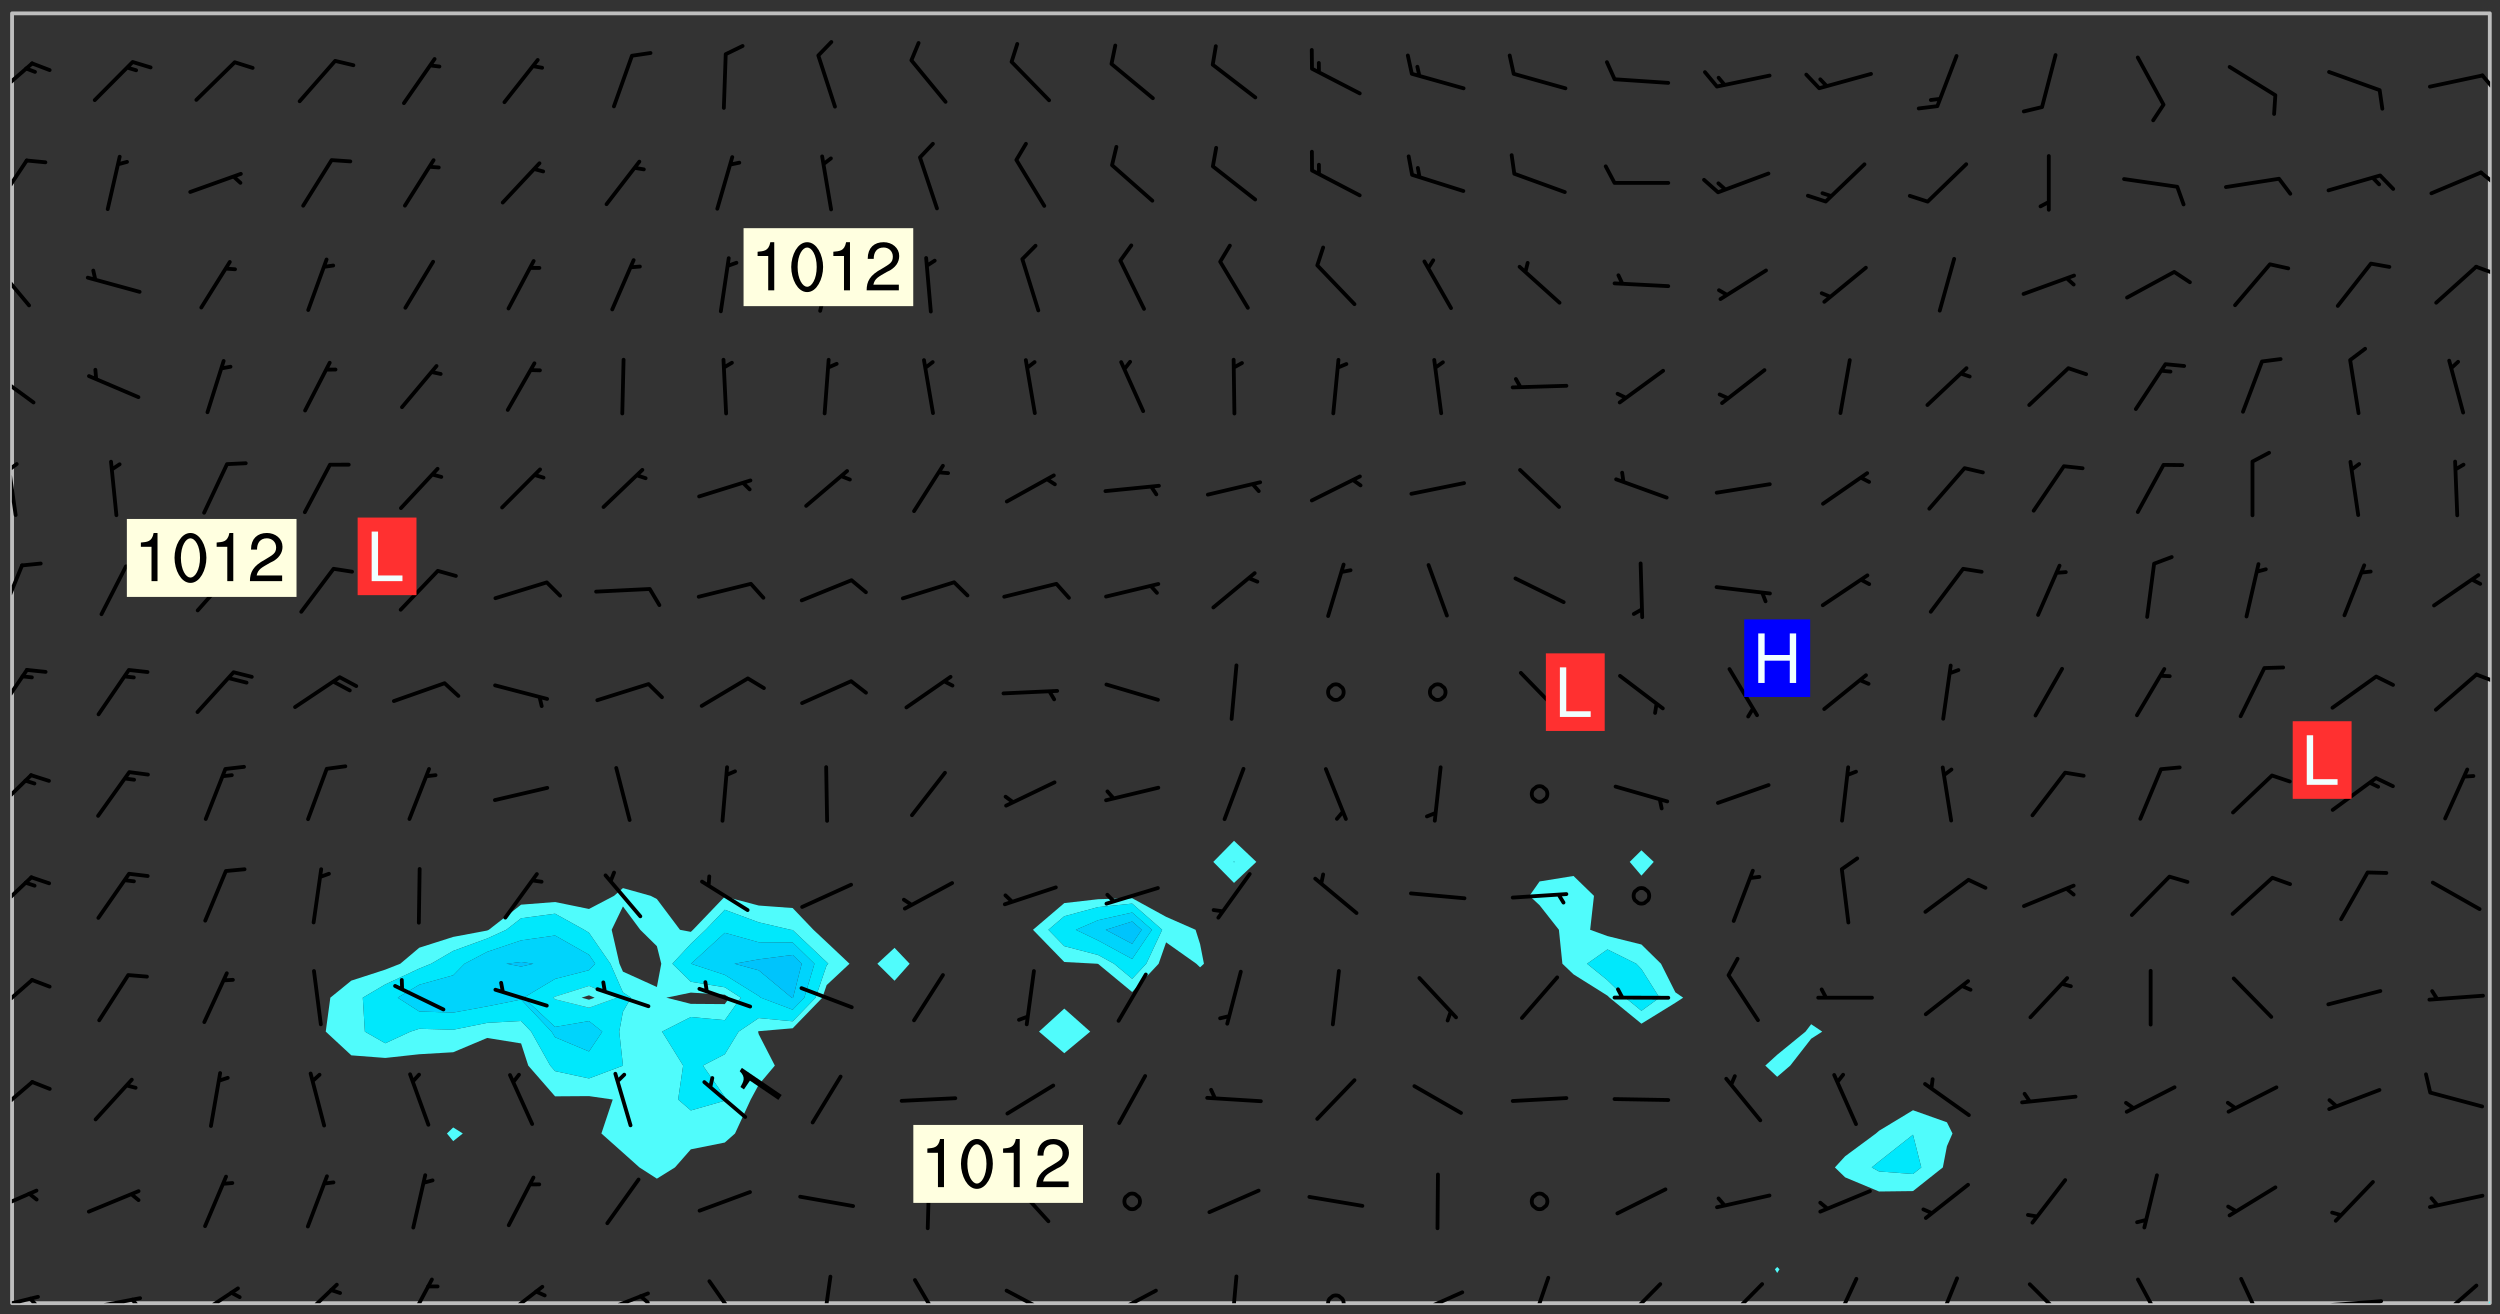 <svg xmlns="http://www.w3.org/2000/svg" role="img" xmlns:xlink="http://www.w3.org/1999/xlink" viewBox="142.45 309.95 326.84 171.84"><rect x="142.45" y="309.95" width="326.84" height="171.84" fill="#333333" stroke="none"/><defs><clipPath id="clip2"><path d="M 144 311.672 L 145 311.672 L 145 480.328 L 144 480.328 Z M 144 311.672"/></clipPath><clipPath id="clip3"><path d="M 144 311.672 L 468 311.672 L 468 480.328 L 144 480.328 Z M 144 311.672"/></clipPath><clipPath id="clip4"><path d="M 467 480 L 468 480 L 468 480.328 L 467 480.328 Z M 467 480"/></clipPath><clipPath id="clip5"><path d="M 467 311.672 L 468 311.672 L 468 480.328 L 467 480.328 Z M 467 311.672"/></clipPath><clipPath id="clip6"><path d="M 144 479 L 148 479 L 148 480.328 L 144 480.328 Z M 144 479"/></clipPath><clipPath id="clip7"><path d="M 146 479 L 148 479 L 148 480.328 L 146 480.328 Z M 146 479"/></clipPath><clipPath id="clip8"><path d="M 153 479 L 162 479 L 162 480.328 L 153 480.328 Z M 153 479"/></clipPath><clipPath id="clip9"><path d="M 159 479 L 161 479 L 161 480.328 L 159 480.328 Z M 159 479"/></clipPath><clipPath id="clip10"><path d="M 167 478 L 174 478 L 174 480.328 L 167 480.328 Z M 167 478"/></clipPath><clipPath id="clip11"><path d="M 181 477 L 187 477 L 187 480.328 L 181 480.328 Z M 181 477"/></clipPath><clipPath id="clip12"><path d="M 195 476 L 200 476 L 200 480.328 L 195 480.328 Z M 195 476"/></clipPath><clipPath id="clip13"><path d="M 207 477 L 214 477 L 214 480.328 L 207 480.328 Z M 207 477"/></clipPath><clipPath id="clip14"><path d="M 220 478 L 228 478 L 228 480.328 L 220 480.328 Z M 220 478"/></clipPath><clipPath id="clip15"><path d="M 225 479 L 228 479 L 228 480.328 L 225 480.328 Z M 225 479"/></clipPath><clipPath id="clip16"><path d="M 234 477 L 240 477 L 240 480.328 L 234 480.328 Z M 234 477"/></clipPath><clipPath id="clip17"><path d="M 249 476 L 252 476 L 252 480.328 L 249 480.328 Z M 249 476"/></clipPath><clipPath id="clip18"><path d="M 261 477 L 266 477 L 266 480.328 L 261 480.328 Z M 261 477"/></clipPath><clipPath id="clip19"><path d="M 273 478 L 281 478 L 281 480.328 L 273 480.328 Z M 273 478"/></clipPath><clipPath id="clip20"><path d="M 287 478 L 294 478 L 294 480.328 L 287 480.328 Z M 287 478"/></clipPath><clipPath id="clip21"><path d="M 303 476 L 305 476 L 305 480.328 L 303 480.328 Z M 303 476"/></clipPath><clipPath id="clip22"><path d="M 315 479 L 319 479 L 319 480.328 L 315 480.328 Z M 315 479"/></clipPath><clipPath id="clip23"><path d="M 326 478 L 334 478 L 334 480.328 L 326 480.328 Z M 326 478"/></clipPath><clipPath id="clip24"><path d="M 342 476 L 346 476 L 346 480.328 L 342 480.328 Z M 342 476"/></clipPath><clipPath id="clip25"><path d="M 354 477 L 360 477 L 360 480.328 L 354 480.328 Z M 354 477"/></clipPath><clipPath id="clip26"><path d="M 367 477 L 374 477 L 374 480.328 L 367 480.328 Z M 367 477"/></clipPath><clipPath id="clip27"><path d="M 381 476 L 386 476 L 386 480.328 L 381 480.328 Z M 381 476"/></clipPath><clipPath id="clip28"><path d="M 395 476 L 399 476 L 399 480.328 L 395 480.328 Z M 395 476"/></clipPath><clipPath id="clip29"><path d="M 407 477 L 414 477 L 414 480.328 L 407 480.328 Z M 407 477"/></clipPath><clipPath id="clip30"><path d="M 421 476 L 426 476 L 426 480.328 L 421 480.328 Z M 421 476"/></clipPath><clipPath id="clip31"><path d="M 435 476 L 439 476 L 439 480.328 L 435 480.328 Z M 435 476"/></clipPath><clipPath id="clip32"><path d="M 446 479 L 454 479 L 454 480.328 L 446 480.328 Z M 446 479"/></clipPath><clipPath id="clip33"><path d="M 460 477 L 467 477 L 467 480.328 L 460 480.328 Z M 460 477"/></clipPath><clipPath id="clip34"><path d="M 144 465 L 148 465 L 148 469 L 144 469 Z M 144 465"/></clipPath><clipPath id="clip35"><path d="M 144 451 L 147 451 L 147 457 L 144 457 Z M 144 451"/></clipPath><clipPath id="clip36"><path d="M 144 437 L 147 437 L 147 443 L 144 443 Z M 144 437"/></clipPath><clipPath id="clip37"><path d="M 144 424 L 147 424 L 147 430 L 144 430 Z M 144 424"/></clipPath><clipPath id="clip38"><path d="M 144 411 L 147 411 L 147 417 L 144 417 Z M 144 411"/></clipPath><clipPath id="clip39"><path d="M 144 397 L 147 397 L 147 404 L 144 404 Z M 144 397"/></clipPath><clipPath id="clip40"><path d="M 465 397 L 468 397 L 468 400 L 465 400 Z M 465 397"/></clipPath><clipPath id="clip41"><path d="M 144 383 L 146 383 L 146 391 L 144 391 Z M 144 383"/></clipPath><clipPath id="clip42"><path d="M 144 370 L 145 370 L 145 378 L 144 378 Z M 144 370"/></clipPath><clipPath id="clip43"><path d="M 144 370 L 145 370 L 145 372 L 144 372 Z M 144 370"/></clipPath><clipPath id="clip44"><path d="M 144 358 L 148 358 L 148 363 L 144 363 Z M 144 358"/></clipPath><clipPath id="clip45"><path d="M 144 344 L 147 344 L 147 351 L 144 351 Z M 144 344"/></clipPath><clipPath id="clip46"><path d="M 465 344 L 468 344 L 468 346 L 465 346 Z M 465 344"/></clipPath><clipPath id="clip47"><path d="M 144 330 L 147 330 L 147 338 L 144 338 Z M 144 330"/></clipPath><clipPath id="clip48"><path d="M 466 332 L 468 332 L 468 335 L 466 335 Z M 466 332"/></clipPath><clipPath id="clip49"><path d="M 144 317 L 147 317 L 147 324 L 144 324 Z M 144 317"/></clipPath><clipPath id="clip50"><path d="M 466 319 L 468 319 L 468 322 L 466 322 Z M 466 319"/></clipPath><g id="surface812" clip-path="url(#clip1)"><path fill="#fff" fill-opacity="0" fill-rule="evenodd" d="M 0 0 L 1000 0 L 1000 1000 L 0 1000 Z M 0 0"/><path fill="#d3d3d3" fill-opacity="0" fill-rule="evenodd" d="M162.152 355.867L161.918 356.16 161.977 356.395 162.094 356.566 162.27 356.801 162.562 357.148 162.676 357.207 162.793 357.035 162.852 356.801 163.027 356.625 163.492 356.449 164.191 356.449 164.426 356.742 164.715 357.559 164.773 357.734 164.949 357.965 165.301 358.199 166 358.898 166.172 359.074 166.406 359.422 166.641 359.832 166.93 360.414 167.34 360.879 167.57 361.113 167.805 361.289 167.922 361.52 168.098 361.812 168.27 362.977 168.27 363.211 168.328 363.5 168.387 363.617 168.504 363.734 168.852 364.145 168.969 364.316 169.145 364.492 169.32 364.727 169.438 364.898 169.609 365.25 169.668 365.484 169.902 365.891 170.137 365.832 169.961 366.008 169.902 366.938 169.32 366.938 169.086 366.824 168.738 366.938 168.621 367.055 168.562 367.348 168.504 367.523 168.387 367.695 167.922 367.988 167.863 368.223 167.805 368.336 167.805 368.98 167.863 369.152 167.863 369.562 167.922 369.621 167.922 370.027 167.98 370.434 168.098 370.609 168.156 370.668 168.387 371.309 168.328 371.602 168.328 372.301 168.27 372.883 168.27 373.117 168.211 373.348 168.156 373.699 168.156 375.621 168.211 375.738 168.637 375.738 168.27 375.855 168.246 376.207 169.137 377.375 170.879 377.914 172.219 378.273 172.219 378.812 172.309 379.621 172.844 380.336 174.363 380.605 175.254 380.52 175.344 381.684 175.879 381.863 177.039 381.684 179.094 380.699 180.254 380.336 182.133 380.16 183.828 379.98 183.648 380.699 182.133 380.785 180.883 380.875 180.078 381.145 179.004 381.953 179.273 382.672 179.809 383.57 179.629 384.195 179.363 385.004 179.629 386.082 180.254 386.98 181.059 387.16 182.309 386.98 182.043 387.703 182.141 388.207 182.195 388.5 182.195 388.672 182.254 388.965 182.254 389.371 182.43 389.488 182.781 389.605 183.188 389.605 183.48 389.43 183.594 389.312 183.652 389.195 183.77 388.965 183.828 388.789 184.18 388.324 184.41 388.148 184.586 388.09 184.762 388.148 184.82 388.324 184.938 389.312 184.992 389.781 185.051 389.953 185.168 390.188 185.344 390.246 186.16 390.305 186.449 390.305 186.566 390.539 186.625 390.945 186.684 391.297 186.684 392.402 186.801 392.695 186.918 393.043 187.207 393.742 187.383 394.094 187.965 394.848 188.316 395.023 188.488 395.082 188.957 395.316 189.598 395.781 189.945 396.016 190.238 396.191 190.531 396.246 190.762 396.309 191.578 396.656 191.871 396.832 191.984 397.004 192.336 397.355 192.453 397.531 192.977 398.172 192.977 398.461 193.035 398.812 193.035 399.16 193.094 399.512 193.152 399.801 193.27 399.859 193.441 399.918 193.617 399.918 194.199 400.152 194.375 400.27 194.551 400.559 194.727 400.793 194.84 401.027 195.133 401.258 195.25 401.375 195.25 401.785 195.309 401.84 195.598 402.074 195.832 402.191 195.891 402.309 196.008 402.48 196.066 402.598 196.297 402.832 196.355 403.008 196.59 403.066 196.707 403.125 196.59 403.238 196.531 403.355 196.531 403.473 196.414 403.766 196.297 404.055 196.297 404.637 196.473 404.754 196.59 404.812 196.648 404.93 196.766 405.047 196.879 405.105 197.055 405.453 197.113 405.805 197.172 406.211 197.172 406.387 197.113 406.562 196.996 407.262 196.996 407.434 197.113 407.609 197.406 407.902 197.812 407.902 197.988 408.02 198.105 408.191 198.223 408.484 198.223 408.719 197.695 408.719 197.465 408.484 197.23 408.484 197.055 408.543 196.996 409.242 197.055 409.59 197.172 409.766 197.348 410.176 197.465 410.406 197.754 410.875 197.93 410.93 198.453 410.93 198.688 410.988 199.445 411.629 199.504 411.922 199.504 412.156 199.562 412.215 199.793 412.562 199.793 412.914 199.676 413.086 199.676 413.379 199.969 413.668 200.262 413.844 200.434 413.902 200.727 414.078 201.02 414.195 201.602 414.602 201.891 414.836 202.184 415.012 202.402 415.172 202.418 415.184 202.648 415.359 203.289 415.883 203.465 416.117 203.582 416.293 203.758 416.469 203.871 416.641 203.871 417.281 203.988 417.457 204.457 417.574 205.039 417.691 205.273 417.75 205.504 417.863 205.797 417.98 205.91 418.039 206.496 418.391 206.785 418.562 206.961 418.625 207.137 418.68 207.312 418.738 208.012 419.09 208.301 419.266 208.535 419.32 208.824 419.496 209.059 419.613 209.699 420.02 209.992 420.137 210.164 420.195 210.398 420.254 210.809 420.312 211.039 420.371 211.273 420.488 211.332 420.66 210.922 420.836 211.391 420.895 211.449 421.188 211.562 421.422 211.738 421.477 211.973 421.535 212.148 421.594 212.555 421.711 213.195 421.945 213.312 422.117 213.371 422.352 213.371 422.527 213.312 422.645 213.254 423.051 213.488 423.285 213.605 423.344 213.953 423.461 214.594 423.691 214.77 423.809 215.059 423.926 215.234 424.102 215.469 424.566 216.051 425.672 216.227 425.848 216.574 426.023 216.75 426.141 217.102 426.258 218.148 426.781 218.383 426.84 218.848 426.953 219.141 427.012 219.605 427.188 220.363 427.77 220.598 428.004 220.945 428.469 221.121 428.645 221.41 428.879 222.227 429.578 222.52 429.754 222.809 430.043 223.102 430.219 223.395 430.508 224.09 431.148 224.266 431.324 224.559 431.559 224.848 431.793 225.316 432.082 225.957 432.664 226.305 432.898 226.539 433.191 226.887 433.539 227.238 434.004 228.172 434.996 228.52 435.402 228.637 435.578 228.871 435.637 228.984 435.754 229.629 435.93 229.859 436.043 230.094 436.102 230.387 436.277 230.617 436.395 231.551 437.094 231.957 437.5 232.191 437.676 232.598 437.852 232.832 437.969 233.648 438.316 233.996 438.551 234.23 438.668 234.523 438.957 234.754 439.074 235.512 439.426 235.863 439.598 236.094 439.656 236.387 439.773 236.621 439.832 237.492 440.008 238.309 440.008 238.777 440.238 238.949 440.297 239.824 440.996 240.289 441.113 240.582 441.172 240.758 441.23 240.988 441.289 241.457 441.348 241.805 441.406 242.156 441.465 242.562 441.523 242.855 441.523 243.027 441.582 243.027 441.812 243.203 441.988 243.496 441.988 243.844 442.047 244.195 442.105 244.895 442.223 245.535 442.223 246 441.988 246.293 441.812 246.465 441.695 246.875 441.523 247.164 441.348 248.098 440.883 248.566 440.59 249.09 440.297 249.555 440.125 250.02 439.949 251.07 439.484 251.359 439.367 251.77 439.25 252.059 439.133 252.586 438.957 254.102 438.258 254.684 437.91 254.973 437.852 255.266 437.793 255.613 437.676 256.488 437.445 256.84 437.328 256.953 437.328 257.188 437.27 258.062 437.035 258.297 436.977 259.109 436.977 259.461 436.918 260.277 436.801 260.449 436.742 260.801 436.688 261.094 436.629 261.324 436.57 262.141 436.395 262.316 436.336 262.664 436.336 262.898 436.277 263.363 436.16 264.121 435.988 264.355 435.93 264.703 435.93 265.113 435.812 265.402 435.754 266.688 435.695 266.977 435.695 267.387 435.637 267.617 435.578 267.793 435.578 268.668 435.461 269.074 435.461 269.484 435.344 269.832 435.344 270.184 435.23 271.055 435.172 272.805 435.172 273.852 435.461 274.262 435.578 274.551 435.695 274.902 435.812 275.191 435.93 276.242 436.102 276.531 436.16 276.824 436.16 277.117 436.219 277.289 436.277 277.699 436.336 277.871 436.395 277.988 436.453 278.105 436.453 278.223 436.512 278.574 436.57 278.688 436.57 279.098 436.637 281.02 437.031 282.945 437.426 284.465 437.875 286.16 438.594 288.305 439.398 289.91 438.68 291.34 437.875 292.5 436.797 293.75 436.348 296.785 435.629 298.66 435.27 300.805 433.922 303.039 432.668 305.539 431.41 307.234 430.961 309.02 430.781 310.18 430.512 310.805 431.051 312.145 430.781 312.859 429.793 313.844 428.449 314.289 428.27 315.094 427.91 316.969 427.371 318.754 426.922 320.004 426.652 321.164 426.562 322.863 426.473 324.824 426.203 326.074 426.113 326.613 426.113 327.238 426.023 328.129 426.023 330.273 425.844 332.684 425.664 335.273 425.574 336.969 425.754 338.578 425.844 340.008 426.203 341.168 426.922 343.043 427.91 344.203 429.438 344.469 430.152 345.098 430.242 345.453 431.141 345.988 431.68 346.523 433.207 347.598 433.566 348.133 433.566 347.328 434.102 347.418 435.809 348.133 438.504 349.023 439.309 349.918 440.297 350.633 441.555 352.418 442.094 353.938 441.914 354.293 443.258 355.902 442.453 356.883 441.914 357.152 442.184 357.469 441.969 357.688 441.824 358.488 442.273 358.938 441.914 359.293 441.914 359.828 441.645 360.367 440.926 360.902 440.656 361.527 439.668 362.688 440.117 363.527 440.488 364.922 441.105 366.617 440.926 368.223 440.926 370.008 441.016 370.188 439.309 370.723 437.965 371.527 438.234 372.02 439.082 372.422 439.488 372.332 440.027 372.332 440.387 373.047 440.836 373.758 440.566 375.188 440.566 375.547 441.555 375.992 442.812 376.707 444.156 377.957 444.785 379.652 445.414 380.367 445.234 380.547 444.695 381.527 444.605 381.977 444.965 382.062 446.223 381.797 446.852 381.262 447.031 381.262 447.57 381.977 448.555 382.242 449.094 383.227 450.082 384.027 451.16 383.762 451.52 383.672 452.418 383.047 454.75 382.691 456.816 382.602 458.609 382.422 459.328 382.332 459.867 382.332 461.305 381.352 463.188 380.992 464.895 380.457 465.793 379.652 466.961 379.387 467.5 381.441 468.754 381.527 469.113 381.172 469.652 381.082 469.473 381.082 470.281 381.172 471.719 380.727 472.434 379.652 472.527 379.387 473.242 379.922 474.141 380.727 474.859 381.887 475.668 383.227 475.938 383.672 476.297 383.316 476.746 381.527 476.656 380.277 476.207 379.562 475.488 378.938 475.398 378.762 478.988 378.574 480.297 467.934 480.297 467.934 311.703 412.664 311.703 412.664 360.785 413.426 360.91 416.715 361.453 418.738 364.289 418.738 367.043 421.09 367.375 423.438 367.707 427.488 367.707 426.109 371.867 424.086 372.574 422.062 373.277 421.52 373.621 418.926 375.238 418.738 375.355 416.715 373.277 415.984 370.535 413.312 368.457 411.938 364.957 411.871 364.875 409.914 362.203 412.664 360.785 412.664 311.703 294.422 311.703 294.422 403.117 294.539 403.148 294.672 403.16 294.746 403.234 294.852 403.281 294.941 403.34 295.027 403.398 295.117 403.457 295.414 403.754 295.473 403.844 295.504 403.961 295.531 404.078 295.547 404.215 295.516 404.332 295.457 404.422 295.398 404.508 295.355 404.613 295.309 404.715 295.281 404.836 295.281 404.98 295.457 405.25 295.605 405.398 295.68 405.484 295.754 405.559 295.797 405.664 295.859 405.754 295.918 405.84 295.961 405.945 296.02 406.035 296.066 406.137 296.109 406.242 296.168 406.328 296.285 406.508 296.359 406.582 296.422 406.668 296.48 406.758 296.523 406.863 296.582 406.953 296.641 407.039 296.703 407.129 296.762 407.219 296.805 407.32 296.922 407.5 296.996 407.574 297.055 407.66 297.129 407.734 297.219 407.793 297.324 407.84 297.473 407.84 297.605 407.824 297.738 407.84 297.84 407.793 297.914 407.719 297.961 407.617 297.945 407.484 297.945 407.336 297.898 407.23 297.871 407.113 297.824 407.012 297.797 406.891 297.754 406.789 297.691 406.699 297.648 406.598 297.605 406.492 297.574 406.375 297.559 406.242 297.547 406.105 297.633 406.047 297.691 405.961 297.812 405.93 297.855 406.035 297.871 406.168 297.871 406.285 297.93 406.387 297.988 406.477 298.078 406.535 298.227 406.684 298.285 406.773 298.328 406.879 298.316 406.98 298.402 407.039 298.508 407.086 298.594 407.145 298.684 407.203 298.758 407.277 298.641 407.305 298.535 407.352 298.449 407.41 298.375 407.484 298.316 407.574 298.254 407.66 298.227 407.781 298.18 407.883 298.137 407.988 298.105 408.105 298.094 408.238 298.078 408.371 298.078 408.52 298.105 408.637 298.152 408.742 298.195 408.844 298.254 408.934 298.328 409.008 298.418 409.066 298.492 409.141 298.582 409.199 298.641 409.289 298.684 409.395 298.73 409.496 298.848 409.527 298.98 409.543 299.129 409.543 299.246 409.512 299.352 409.555 299.395 409.66 299.441 409.762 299.469 409.883 299.5 410 299.527 410.117 299.559 410.238 299.586 410.355 299.691 410.398 299.793 410.445 299.926 410.43 300.074 410.578 300.137 410.664 300.211 410.738 300.281 410.812 300.371 410.875 300.477 410.918 300.578 410.961 300.695 410.992 300.832 411.008 300.949 410.977 301.023 410.902 301.051 410.785 301.039 410.652 301.008 410.531 300.98 410.414 301.023 410.309 301.141 410.309 301.23 410.371 301.348 410.398 301.496 410.398 301.629 410.414 301.777 410.414 301.91 410.43 302.043 410.414 302.191 410.414 302.324 410.398 302.457 410.387 302.594 410.398 302.711 410.371 302.844 410.355 303.035 410.297 302.977 410.473 302.961 410.605 302.934 410.727 302.918 410.859 302.859 410.945 302.727 410.961 302.621 411.008 302.516 411.051 302.398 411.082 302.281 411.109 302.016 411.141 301.867 411.141 301.734 411.156 301.66 411.23 301.719 411.316 301.867 411.465 301.984 411.645 302.059 411.715 302.148 411.777 302.238 411.836 302.324 411.895 302.414 411.953 302.516 411.996 302.621 412.059 302.727 412.102 302.812 412.16 302.918 412.207 303.02 412.25 303.199 412.367 303.258 412.457 303.215 412.559 303.168 412.664 303.184 412.797 303.406 413.02 303.465 413.109 303.508 413.211 303.539 413.332 303.582 413.434 303.598 413.566 303.629 413.684 303.641 413.82 303.672 413.938 303.82 414.086 303.922 414.129 304.027 414.172 304.145 414.203 304.277 414.219 304.414 414.234 304.531 414.234 304.648 414.203 304.738 414.145 304.781 414.039 304.828 413.938 304.871 413.832 304.902 413.715 304.914 413.582 304.914 413.434 304.902 413.301 304.887 413.168 304.855 413.051 304.812 412.945 304.766 412.84 304.723 412.738 304.68 412.633 304.664 412.5 304.68 412.367 304.707 412.25 304.738 412.133 304.766 412.012 304.812 411.91 304.902 411.852 304.988 411.789 305.062 411.715 305.152 411.656 305.375 411.434 305.434 411.348 305.508 411.273 305.625 411.094 305.684 411.008 305.684 410.859 305.609 410.785 305.508 410.738 305.402 410.695 305.301 410.652 305.242 410.562 305.195 410.457 305.168 410.34 305.258 410.281 305.375 410.25 305.477 410.207 305.656 410.09 305.805 409.941 305.816 409.809 305.805 409.703 305.715 409.645 305.582 409.66 305.434 409.66 305.301 409.676 305.168 409.66 305.047 409.629 304.961 409.57 304.887 409.496 304.828 409.406 304.766 409.32 304.648 409.141 304.59 409.055 304.621 408.934 304.707 408.875 304.828 408.844 304.887 408.758 304.887 408.637 304.855 408.52 304.797 408.43 304.738 408.344 304.691 408.238 304.664 408.121 304.648 407.988 304.707 407.898 304.781 407.824 304.871 407.766 304.988 407.586 305.062 407.512 305.121 407.426 305.27 407.277 305.391 407.246 305.523 407.23 305.656 407.246 305.73 407.32 305.773 407.426 305.789 407.559 305.758 407.676 305.641 407.707 305.508 407.719 305.359 407.867 305.316 407.973 305.27 408.074 305.242 408.195 305.211 408.312 305.211 408.461 305.242 408.578 305.285 408.684 305.344 408.773 305.418 408.844 305.492 408.918 305.609 408.949 305.73 408.977 305.848 408.949 305.98 408.934 306.098 408.934 306.188 408.992 306.262 409.066 306.309 409.172 306.367 409.258 306.469 409.305 306.602 409.32 306.707 409.363 306.793 409.422 306.781 409.527 306.707 409.602 306.527 409.719 306.469 409.809 306.379 409.867 306.309 409.941 306.234 410.016 306.172 410.105 306.145 410.223 306.129 410.355 306.145 410.488 306.129 410.621 306.129 410.77 306.145 410.902 306.172 411.02 306.203 411.141 306.277 411.215 306.367 411.273 306.453 411.332 306.543 411.391 306.66 411.422 306.66 411.508 306.559 411.555 306.469 411.613 306.203 411.645 306.086 411.672 305.938 411.672 305.832 411.715 305.73 411.762 305.672 411.852 305.609 412.086 305.598 412.219 305.566 412.34 305.551 412.473 305.551 412.766 305.539 412.898 305.551 413.035 305.566 413.168 305.699 413.184 305.832 413.195 305.953 413.227 306.039 413.285 306.113 413.359 306.16 413.465 306.203 413.566 306.219 413.699 306.219 414.145 306.203 414.277 306.203 414.723 306.234 414.988 306.262 415.105 306.277 415.238 306.309 415.355 306.395 415.566 306.426 415.832 306.426 415.98 306.395 416.098 306.367 416.215 306.336 416.336 306.309 416.453 306.277 416.57 306.246 416.691 306.234 416.824 306.219 416.957 306.309 417.016 306.426 416.984 306.527 417 306.574 417.105 306.543 417.371 306.543 417.812 306.5 417.918 306.453 418.023 306.41 418.125 306.367 418.23 306.309 418.316 306.277 418.438 306.234 418.555 306.203 418.672 306.188 418.805 306.203 418.938 306.262 419.027 306.367 419.074 306.453 419.133 306.512 419.219 306.5 419.355 306.469 419.473 306.426 419.574 306.426 420.02 306.41 420.152 306.41 420.301 306.379 420.418 306.336 420.523 306.309 420.641 306.262 420.746 306.219 420.848 306.188 420.969 306.16 421.086 306.129 421.219 306.098 421.336 306.07 421.453 306.027 421.559 305.996 421.676 305.965 421.797 305.953 421.93 305.938 422.062 305.938 422.359 305.965 422.477 305.965 422.625 306.012 423.023 306.039 423.141 306.098 423.23 306.219 423.262 306.367 423.262 306.5 423.246 306.559 423.336 306.559 423.453 306.5 423.543 306.41 423.602 306.309 423.645 306.203 423.691 306.113 423.75 306.027 423.809 305.891 423.824 305.773 423.793 305.641 423.777 305.539 423.824 305.477 423.91 305.465 424.047 305.449 424.18 305.418 424.297 305.391 424.414 305.375 424.547 305.344 424.668 305.344 424.965 305.359 425.098 305.391 425.215 305.391 425.363 305.402 425.496 305.402 425.645 305.375 425.762 305.328 425.863 305.301 425.984 305.27 426.102 305.211 426.191 305.137 426.266 305.035 426.309 304.93 426.355 304.812 426.383 304.691 426.414 304.59 426.367 304.648 426.281 304.754 426.234 304.781 426.117 304.812 426 304.84 425.879 304.871 425.762 304.871 425.613 304.887 425.48 304.855 425.363 304.812 425.258 304.707 425.273 304.633 425.348 304.531 425.391 304.441 425.453 304.367 425.527 304.324 425.629 304.309 425.762 304.277 425.879 304.25 426 304.219 426.117 304.191 426.234 304.16 426.355 304.133 426.473 304.102 426.59 304.059 426.695 303.969 426.754 303.879 426.754 303.762 426.723 303.73 426.637 303.746 426.5 303.715 426.383 303.715 426.234 303.703 426.102 303.703 425.953 303.641 425.719 303.613 425.598 303.57 425.496 303.523 425.391 303.465 425.305 303.406 425.215 303.363 425.109 303.301 425.023 303.152 424.875 303.082 424.801 302.977 424.754 302.871 424.711 302.77 424.668 302.473 424.371 302.383 424.297 302.297 424.238 302.191 424.195 302.102 424.133 302.016 424.074 301.91 424.031 301.82 423.973 301.734 423.91 301.66 423.84 301.555 423.793 301.469 423.734 301.363 423.691 301.273 423.629 301.172 423.586 301.066 423.543 300.98 423.484 300.875 423.438 300.77 423.395 300.668 423.348 300.578 423.289 300.477 423.246 300.371 423.203 300.281 423.141 300.164 423.113 300.031 423.098 299.898 423.113 299.75 423.113 299.617 423.129 299.5 423.098 299.41 423.039 299.336 422.965 299.246 422.906 299.145 422.859 298.996 422.859 298.875 422.832 298.773 422.789 298.699 422.715 298.582 422.535 298.492 422.477 298.391 422.434 298.301 422.371 298.195 422.328 298.105 422.27 298.02 422.211 297.914 422.164 297.855 422.078 297.797 421.988 297.754 421.883 297.707 421.781 297.633 421.707 297.547 421.648 297.473 421.574 297.383 421.516 297.16 421.293 297.117 421.188 297.086 420.922 297.191 420.879 297.336 420.879 297.441 420.922 297.516 420.996 297.605 421.055 297.691 421.113 297.797 421.16 297.887 421.219 298.035 421.367 298.105 421.441 298.254 421.59 298.316 421.676 298.391 421.75 298.477 421.809 298.551 421.883 298.641 421.945 298.73 422.004 298.816 422.062 299.086 422.238 299.188 422.285 299.293 422.328 299.395 422.371 299.441 422.297 299.5 422.211 299.574 422.137 299.645 422.062 299.75 422.105 299.824 422.18 299.883 422.27 299.926 422.371 299.973 422.477 300.016 422.582 300.137 422.609 300.254 422.582 300.328 422.492 300.371 422.387 300.43 422.297 300.504 422.223 300.609 422.18 300.727 422.152 300.859 422.164 300.949 422.223 301.098 422.371 301.156 422.461 301.199 422.566 301.246 422.668 301.289 422.773 301.332 422.875 301.438 422.922 301.543 422.965 301.676 422.98 301.762 422.922 301.82 422.832 301.895 422.758 302 422.715 302.117 422.742 302.223 422.789 302.324 422.832 302.43 422.875 302.531 422.922 302.711 423.039 302.711 423.156 302.695 423.289 302.711 423.422 302.727 423.559 302.785 423.645 302.887 423.691 303.008 423.719 303.125 423.75 303.273 423.75 303.391 423.719 303.449 423.629 303.629 423.512 303.688 423.422 303.762 423.348 303.82 423.262 303.938 423.082 304.117 422.965 304.234 422.996 304.324 423.055 304.367 423.129 304.352 423.262 304.352 423.379 304.441 423.438 304.59 423.438 304.723 423.422 304.855 423.41 305.121 423.379 305.227 423.336 305.344 423.305 305.465 423.277 305.539 423.203 305.609 423.129 305.672 423.039 305.656 422.934 305.609 422.832 305.508 422.789 305.402 422.773 305.285 422.801 305.02 422.832 304.871 422.832 304.797 422.758 304.707 422.699 304.59 422.668 304.473 422.641 304.34 422.625 304.191 422.625 304.059 422.641 303.762 422.641 303.656 422.594 303.508 422.445 303.465 422.344 303.406 422.254 303.629 422.031 303.715 421.973 303.82 421.93 303.938 421.898 304.07 421.883 304.203 421.898 304.34 421.914 304.441 421.957 304.574 421.945 304.664 421.883 304.766 421.84 304.828 421.75 304.781 421.648 304.691 421.59 304.574 421.559 304.473 421.516 304.414 421.426 304.352 421.336 304.352 421.219 304.367 421.086 304.473 421.039 304.547 420.969 304.547 420.848 304.457 420.789 304.426 420.672 304.516 420.613 304.59 420.539 304.633 420.434 304.691 420.344 304.738 420.242 304.754 420.109 304.754 419.961 304.707 419.855 304.664 419.754 304.574 419.695 304.441 419.68 304.34 419.637 304.203 419.621 304.086 419.59 303.641 419.59 303.508 419.574 303.375 419.562 303.242 419.547 303.125 419.516 302.977 419.516 302.844 419.5 302.711 419.488 302.445 419.457 302.324 419.414 302.238 419.355 302.164 419.281 302.164 419.133 302.176 419 302.281 418.953 302.383 418.91 302.516 418.895 302.668 418.895 302.801 418.879 303.094 418.879 303.215 418.91 303.316 418.953 303.406 419.012 303.641 419.074 303.762 419.027 303.852 418.969 303.953 418.926 304.086 418.91 304.191 418.953 304.293 419 304.426 419.012 304.547 418.984 304.691 418.984 304.812 418.953 304.93 418.926 305.035 418.879 305.109 418.805 305.195 418.746 305.344 418.598 305.402 418.512 305.449 418.406 305.477 418.289 305.492 418.184 305.391 418.141 305.301 418.082 305.184 418.051 305.078 418.008 304.988 417.945 304.914 417.859 304.84 417.785 304.738 417.742 304.633 417.695 304.531 417.652 304.473 417.562 304.426 417.461 304.34 417.25 304.277 417.164 304.219 417.074 304.145 417 304.059 416.941 303.789 416.941 303.672 416.973 303.582 417.031 303.48 417.074 303.348 417.09 303.242 417.074 303.215 416.957 303.152 416.867 303.035 416.836 302.934 416.793 302.785 416.645 302.754 416.527 302.738 416.422 302.812 416.348 302.992 416.23 303.109 416.203 303.227 416.172 303.363 416.188 303.465 416.23 303.57 416.273 303.672 416.32 303.777 416.363 303.895 416.395 304.027 416.41 304.145 416.438 304.277 416.453 304.383 416.438 304.473 416.379 304.398 416.305 304.293 416.262 304.219 416.188 304.145 416.098 303.996 415.949 303.91 415.891 303.82 415.832 303.746 415.758 303.656 415.699 303.555 415.652 303.434 415.625 303.332 415.578 303.227 415.535 303.109 415.504 303.008 415.461 302.887 415.43 302.738 415.43 302.621 415.461 302.516 415.504 302.43 415.566 302.25 415.684 302.164 415.742 302.074 415.801 301.969 415.848 301.883 415.906 301.777 415.949 301.676 415.992 301.57 416.039 301.496 416.113 301.438 416.203 301.379 416.289 301.332 416.395 301.273 416.48 301.199 416.555 301.066 416.543 300.949 416.512 300.832 416.512 300.758 416.586 300.668 416.645 300.594 416.719 300.504 416.777 300.418 416.836 300.312 416.883 300.211 416.926 300.074 416.941 299.973 416.898 299.824 416.75 299.719 416.703 299.633 416.703 299.527 416.75 299.426 416.793 299.305 416.824 299.188 416.793 299.113 416.719 299.113 416.602 299.145 416.48 299.219 416.41 299.277 416.32 299.352 416.246 299.469 416.215 299.574 416.172 299.867 416.172 300 416.156 300.137 416.141 300.238 416.098 300.328 416.039 300.43 415.992 300.52 415.934 300.652 415.922 300.742 415.98 300.875 415.992 300.965 415.934 301.051 415.875 301.156 415.832 301.246 415.773 301.332 415.711 301.422 415.652 301.57 415.504 301.629 415.418 301.688 415.328 301.793 415.285 301.926 415.27 302.043 415.297 302.164 415.328 302.223 415.27 302.281 415.18 302.312 414.914 302.34 414.797 302.445 414.809 302.578 414.824 302.68 414.781 302.77 414.723 302.828 414.633 302.902 414.559 302.961 414.469 303.008 414.367 303.02 414.234 303.008 414.102 302.961 413.996 302.812 413.848 302.754 413.758 302.695 413.672 302.652 413.566 302.652 413.121 302.668 412.988 302.668 412.84 302.68 412.707 302.621 412.648 302.531 412.707 302.43 412.664 302.25 412.547 302.164 412.488 302.102 412.398 302.043 412.309 301.969 412.234 301.883 412.176 301.762 412.207 301.66 412.219 301.555 412.266 301.469 412.324 301.363 412.367 301.215 412.516 301.125 412.574 301.039 412.633 300.949 412.695 300.844 412.738 300.711 412.754 300.711 412.633 300.816 412.59 300.934 412.559 301.008 412.488 301.051 412.383 301.051 412.234 301.023 412.117 300.875 411.969 300.742 411.953 300.594 411.953 300.477 411.984 300.371 412.027 300.27 412.07 300.18 412.133 300.062 412.16 299.988 412.086 300 411.953 299.957 411.852 299.914 411.746 299.824 411.688 299.707 411.715 299.586 411.746 299.469 411.777 299.367 411.82 299.246 411.852 299.145 411.895 299.039 411.938 298.949 411.996 298.848 412.012 298.848 411.895 298.863 411.762 298.805 411.672 298.73 411.715 298.582 411.863 298.523 411.953 298.449 412.027 298.402 412.133 298.359 412.234 298.285 412.309 298.227 412.398 298.152 412.473 298.094 412.559 298.02 412.633 297.93 412.695 297.855 412.766 297.781 412.84 297.68 412.855 297.547 412.871 297.441 412.828 297.441 412.707 297.59 412.559 297.633 412.457 297.691 412.367 297.738 412.266 297.781 412.16 297.84 412.07 297.871 411.953 297.914 411.852 297.945 411.73 297.973 411.613 298.02 411.508 298.062 411.406 298.105 411.301 298.18 411.23 298.27 411.168 298.359 411.109 298.461 411.066 298.758 411.066 299.023 411.035 299.129 410.992 299.055 410.918 298.938 410.887 298.832 410.844 298.742 410.785 298.641 410.738 298.551 410.68 298.449 410.637 298.344 410.594 298.254 410.531 298.168 410.473 298.062 410.43 297.961 410.387 297.84 410.355 297.723 410.324 297.621 410.281 297.5 410.25 297.398 410.207 297.309 410.148 297.266 410.043 297.25 409.91 297.352 409.867 297.484 409.852 297.621 409.867 297.754 409.852 297.855 409.809 297.914 409.719 297.93 409.613 297.84 409.555 297.766 409.48 297.664 409.438 297.574 409.379 297.426 409.23 297.383 409.125 297.367 408.992 297.367 408.699 297.309 408.609 297.219 408.551 297.145 408.477 297.102 408.371 297.07 408.254 297.012 408.164 296.938 408.09 296.82 408.062 296.746 407.988 296.656 407.93 296.566 407.867 296.48 407.809 296.406 407.734 296.348 407.648 296.301 407.543 296.215 407.484 296.066 407.336 295.871 407.277 295.738 407.293 295.637 407.336 295.562 407.41 295.516 407.512 295.473 407.617 295.414 407.707 295.355 407.793 295.059 408.09 294.969 408.148 294.883 408.148 294.82 408.062 294.777 407.957 294.809 407.84 294.867 407.75 294.895 407.633 294.883 407.5 294.793 407.438 294.688 407.484 294.57 407.512 294.453 407.543 294.184 407.719 294.082 407.766 293.965 407.793 293.859 407.84 293.77 407.898 293.668 407.941 293.609 407.855 293.562 407.75 293.578 407.617 293.625 407.512 293.695 407.438 293.77 407.367 293.828 407.277 293.828 407.129 293.785 407.023 293.547 407.023 293.445 407.07 293.414 407.188 293.387 407.305 293.355 407.426 293.281 407.469 293.148 407.484 293.074 407.438 293.031 407.336 292.988 407.23 292.941 407.129 292.898 407.023 292.777 407.055 292.676 407.098 292.543 407.113 292.426 407.145 292.32 407.188 292.23 407.246 292.129 407.293 292.008 407.32 291.875 407.336 291.773 407.293 291.715 407.203 291.668 407.098 291.625 406.996 291.582 406.891 291.582 406.773 291.641 406.684 291.727 406.625 291.906 406.508 292.008 406.461 292.113 406.418 292.219 406.359 292.32 406.316 292.41 406.254 292.512 406.211 292.617 406.152 292.719 406.105 292.809 406.047 292.914 406.004 293.016 405.961 293.105 405.898 293.207 405.855 293.344 405.84 293.461 405.871 293.562 405.914 293.684 405.945 293.785 405.988 293.891 406.035 293.992 406.078 294.098 406.121 294.199 406.168 294.305 406.211 294.406 406.254 294.512 406.301 294.598 406.359 294.703 406.402 294.82 406.434 294.926 406.477 295.027 406.523 295.117 406.582 295.223 406.625 295.324 406.668 295.43 406.715 295.547 406.742 295.648 406.789 295.77 406.816 295.918 406.816 296.004 406.758 296.02 406.656 296.078 406.566 296.051 406.449 295.977 406.375 295.859 406.195 295.785 406.121 295.695 406.047 295.516 405.93 295.43 405.871 295.324 405.828 295.223 405.781 294.953 405.605 294.895 405.516 294.82 405.441 294.762 405.352 294.719 405.25 294.688 405.133 294.672 404.996 294.672 404.434 294.66 404.301 294.645 404.168 294.613 404.051 294.598 403.918 294.586 403.785 294.555 403.664 294.332 403.441 294.273 403.355 294.258 403.25 294.289 403.133 294.422 403.117 294.422 311.703 172.992 311.703 172.992 313.156 172.934 313.391 172.582 314.441 172.41 314.965 172.293 315.312 172.117 315.723 172 315.895 171.766 316.188 171.535 316.246 171.184 316.246 171.066 316.305 170.836 316.711 170.836 317.004 170.953 317.18 171.184 317.41 171.301 317.645 171.941 318.402 172.234 318.867 172.41 319.102 172.641 319.453 172.875 319.801 173.516 320.617 173.691 321.082 173.863 321.492 173.98 322.188 174.156 322.656 174.273 324.055 174.332 324.52 174.332 325.395 174.449 326.441 174.449 331.223 174.391 331.688 174.039 332.969 173.863 333.492 173.75 333.902 173.398 334.832 172.934 336 172.699 336.582 172.582 336.758 172.41 337.105 172.234 337.512 171.883 338.328 171.824 338.621 171.711 338.914 171.594 339.203 171.535 339.379 171.418 340.254 171.359 340.66 171.301 340.777 171.242 340.953 171.184 341.125 170.953 341.652 170.836 341.824 170.836 342.059 170.719 342.293 170.66 342.465 170.484 343.051 170.484 343.34 170.426 343.516 170.426 343.809 170.367 343.922 170.309 344.449 170.309 344.621 170.254 344.855 170.254 347.477 170.078 348.293 169.961 348.469 169.785 348.703 169.668 348.875 169.555 349.109 168.969 350.043 168.738 350.332 168.445 350.797 168.27 351.031 167.98 351.383 167.629 352.082 167.516 352.312 167.34 352.723 167.164 352.953 166.758 353.48 165.941 354.18 165.648 354.352 165.359 354.586 165.184 354.703 165.008 354.879 164.484 355.285 163.957 355.461 163.785 355.637 163.551 355.691 162.91 355.867 162.152 355.867M174.363 386.891L173.289 387.34 173.648 388.234 174.898 387.52 175.344 386.98 174.363 386.891"/><path fill="#d3d3d3" fill-opacity="0" fill-rule="evenodd" d="M201.508 416.598L200.613 416.598 201.062 417.227 202.043 417.586 202.848 417.496 203.293 416.508 203.117 416.598 202.402 416.242 201.508 416.598M356.129 475.668L356.07 475.145 356.07 474.852 356.184 474.559 356.242 474.328 356.711 473.859 356.824 473.859 356.941 473.746 357.059 473.688 357.234 473.688 357.469 473.629 357.816 473.629 358.051 473.688 358.168 473.746 358.398 473.918 358.457 474.094 358.574 474.676 358.574 474.969 358.457 475.145 358.285 475.434 358.109 475.609 357.582 476.133 357.352 476.367 357.234 476.426 357.059 476.426 356.941 476.367 356.535 476.074 356.359 475.957 356.242 475.898 356.184 475.785 356.129 475.668M362.77 464.711L362.711 464.539 362.711 463.43 362.77 463.258 362.945 463.199 363.117 463.141 363.293 463.141 363.527 463.082 363.645 463.141 363.703 463.84 363.645 464.012 363.527 464.188 363.41 464.246 363.176 464.77 363.062 464.828 362.828 464.828 362.77 464.711M372.383 450.32L372.266 450.145 372.266 449.445 372.559 448.57 372.676 448.398 372.852 448.047 372.965 447.816 373.082 447.523 373.434 446.766 373.551 446.535 373.723 446.301 373.898 446.301 374.016 446.242 374.656 446.242 374.773 446.301 375.008 446.535 375.18 446.648 375.531 446.941 375.648 447.059 375.762 447.234 375.762 447.348 375.879 447.406 375.996 447.523 375.996 448.223 375.938 448.398 375.938 448.629 375.879 448.805 375.531 449.855 375.414 450.086 375.297 450.32 375.18 450.379 374.949 450.613 374.309 450.902 373.434 450.902 373.023 450.785 372.383 450.32"/><path fill="none" stroke="#bebebe" stroke-linecap="round" stroke-linejoin="round" stroke-miterlimit="10" stroke-width=".5" d="M 431.957 354.305 L 108.027 354.305 L 108.027 185.68 L 431.957 185.68 L 431.957 354.305" transform="matrix(1 0 0 -1 36 666)"/><g clip-path="url(#clip2)"><path fill="#fff" fill-opacity="0" fill-rule="evenodd" d="M 144 475.891 L 144 480.328 L 144.004 480.328 L 144 480.328 L 144 311.672 L 144.004 311.672 L 144 311.672 L 144 475.891"/></g><g clip-path="url(#clip3)"><path fill="#fff" fill-opacity="0" fill-rule="evenodd" d="M 144.004 480.328 L 144.004 311.672 L 223.891 311.672 L 223.891 426.055 L 222.727 427.07 L 219.453 428.785 L 215.016 427.875 L 210.574 428.223 L 206.355 431.508 L 206.137 431.605 L 201.699 432.438 L 197.262 433.852 L 194.781 435.945 L 192.82 436.715 L 188.383 438.152 L 185.637 440.383 L 185.035 444.82 L 188.383 447.922 L 192.82 448.262 L 197.262 447.777 L 201.699 447.516 L 201.699 457.348 L 200.879 458.137 L 201.699 459.141 L 202.957 458.137 L 201.699 457.348 L 201.699 447.516 L 206.137 445.648 L 210.574 446.363 L 211.512 449.262 L 215.016 453.281 L 219.453 453.25 L 222.555 453.699 L 221.074 458.137 L 223.891 460.645 L 226.047 462.574 L 228.328 464.043 L 230.691 462.574 L 232.766 460.211 L 237.207 459.32 L 238.543 458.137 L 240.598 453.699 L 241.645 451.758 L 243.75 449.262 L 241.645 445.168 L 241.555 444.82 L 241.645 444.762 L 246.082 444.383 L 249.961 440.383 L 250.52 438.742 L 253.512 435.945 L 250.52 433.121 L 248.797 431.508 L 246.082 428.664 L 241.645 428.336 L 237.207 427.168 L 233.051 431.508 L 232.766 431.777 L 231.348 431.508 L 228.328 427.488 L 227.527 427.07 L 223.891 426.055 L 223.891 311.672 L 259.398 311.672 L 259.398 433.867 L 257.152 435.945 L 259.398 438.168 L 261.375 435.945 L 259.398 433.867 L 259.398 311.672 L 290.465 311.672 L 290.465 427.379 L 286.027 427.508 L 281.59 428.016 L 277.496 431.508 L 281.59 435.719 L 281.59 441.809 L 278.285 444.82 L 281.59 447.645 L 284.98 444.82 L 281.59 441.809 L 281.59 435.719 L 285.898 435.945 L 286.027 435.977 L 290.465 439.645 L 293.926 435.945 L 294.902 433.148 L 298.852 435.945 L 299.344 436.414 L 299.848 435.945 L 299.344 433.375 L 298.754 431.508 L 294.902 429.812 L 290.465 427.379 L 290.465 311.672 L 303.781 311.672 L 303.781 419.871 L 301.07 422.629 L 303.781 425.379 L 306.699 422.629 L 303.781 419.871 L 303.781 311.672 L 348.164 311.672 L 348.164 424.469 L 343.727 425.188 L 342.406 427.07 L 343.727 428.293 L 346.254 431.508 L 346.711 435.945 L 348.164 437.332 L 352.602 440.117 L 352.879 440.383 L 357.043 443.785 L 361.48 441.051 L 362.5 440.383 L 361.48 439.68 L 359.602 435.945 L 357.043 433.43 L 352.602 432.328 L 350.34 431.508 L 350.84 427.07 L 348.164 424.469 L 348.164 311.672 L 357.043 311.672 L 357.043 421.117 L 355.512 422.629 L 357.043 424.426 L 358.656 422.629 L 357.043 421.117 L 357.043 311.672 L 379.234 311.672 L 379.234 443.852 L 378.496 444.82 L 374.793 447.844 L 373.238 449.262 L 374.793 450.727 L 374.793 475.59 L 374.496 475.891 L 374.793 476.375 L 375.098 475.891 L 374.793 475.59 L 374.793 450.727 L 376.5 449.262 L 379.234 445.75 L 380.68 444.82 L 379.234 443.852 L 379.234 311.672 L 392.547 311.672 L 392.547 455.098 L 388.109 457.781 L 387.703 458.137 L 383.672 461.117 L 382.336 462.574 L 383.672 463.871 L 388.109 465.723 L 392.547 465.668 L 396.449 462.574 L 396.984 459.801 L 397.711 458.137 L 396.984 456.676 L 392.547 455.098 L 392.547 311.672 L 467.996 311.672 L 467.996 480.039 L 467.73 480.328 L 144.004 480.328"/></g><path fill="#50fcfc" fill-rule="evenodd" d="M 188.383 447.922 L 185.035 444.82 L 185.637 440.383 L 188.383 438.152 L 192.82 436.715 L 194.781 435.945 L 197.262 433.852 L 201.699 432.438 L 206.137 431.605 L 206.355 431.508 L 210.574 428.223 L 215.016 427.875 L 215.016 429.402 L 210.574 430 L 208.637 431.508 L 206.137 432.648 L 201.699 434.266 L 198.812 435.945 L 197.262 436.574 L 192.82 438.648 L 189.879 440.383 L 190.152 444.82 L 192.82 446.344 L 196.121 444.82 L 197.262 444.449 L 201.699 444.574 L 206.137 443.672 L 210.574 443.43 L 211.895 444.82 L 214.383 449.262 L 215.016 449.984 L 219.453 450.941 L 223.891 449.27 L 223.902 449.262 L 223.891 449.238 L 223.406 444.82 L 223.891 442.219 L 224.949 440.383 L 223.891 439.688 L 222.25 435.945 L 219.453 431.898 L 218.824 431.508 L 215.016 429.402 L 215.016 427.875 L 219.453 428.785 L 222.727 427.07 L 223.891 426.055 L 223.891 428.453 L 222.418 431.508 L 223.438 435.945 L 223.891 436.977 L 228.328 438.988 L 228.902 435.945 L 228.328 433.648 L 226.156 431.508 L 223.891 428.453 L 223.891 426.055 L 227.527 427.07 L 228.328 427.488 L 231.348 431.508 L 232.766 431.777 L 233.051 431.508 L 237.207 427.168 L 237.207 428.887 L 234.699 431.508 L 232.766 433.344 L 230.355 435.945 L 232.766 438.301 L 232.766 439.719 L 229.562 440.383 L 232.766 441.191 L 237.207 441.223 L 237.805 440.383 L 237.207 439.996 L 232.766 439.719 L 232.766 438.301 L 237.207 439.023 L 239.309 440.383 L 237.207 443.324 L 232.766 442.91 L 229.008 444.82 L 231.762 449.262 L 231.105 453.699 L 232.766 455.125 L 237.207 453.855 L 237.305 453.699 L 237.207 453.359 L 234.348 449.262 L 237.207 447.781 L 239.016 444.82 L 241.645 443.047 L 246.082 443.473 L 249.074 440.383 L 250.52 436.152 L 250.742 435.945 L 250.52 435.734 L 246.082 431.535 L 245.816 431.508 L 241.645 430.531 L 237.207 428.887 L 237.207 427.168 L 241.645 428.336 L 246.082 428.664 L 248.797 431.508 L 250.52 433.121 L 253.512 435.945 L 250.52 438.742 L 249.961 440.383 L 246.082 444.383 L 241.645 444.762 L 241.555 444.82 L 241.645 445.168 L 243.75 449.262 L 241.645 451.758 L 240.598 453.699 L 238.543 458.137 L 237.207 459.32 L 232.766 460.211 L 230.691 462.574 L 228.328 464.043 L 226.047 462.574 L 223.891 460.645 L 221.074 458.137 L 222.555 453.699 L 219.453 453.25 L 215.016 453.281 L 211.512 449.262 L 210.574 446.363 L 206.137 445.648 L 201.699 447.516 L 197.262 447.777 L 192.82 448.262 L 188.383 447.922"/><path fill="#00e8fc" fill-rule="evenodd" d="M 190.152 444.82 L 189.879 440.383 L 192.82 438.648 L 197.262 436.574 L 198.812 435.945 L 201.699 434.266 L 206.137 432.648 L 208.637 431.508 L 210.574 430 L 215.016 429.402 L 215.016 432.254 L 210.574 432.891 L 206.137 434.391 L 203.18 435.945 L 201.699 437.453 L 197.262 438.691 L 194.445 440.383 L 197.262 442.191 L 201.699 442.332 L 206.137 441.516 L 210.574 440.621 L 214.559 444.82 L 215.016 445.555 L 219.453 447.414 L 221.195 444.82 L 219.453 443.441 L 215.016 444.203 L 210.906 440.383 L 215.016 437.93 L 219.453 436.789 L 219.453 438.844 L 215.016 440.246 L 214.785 440.383 L 215.016 440.594 L 219.453 441.695 L 223.137 440.383 L 219.453 438.844 L 219.453 436.789 L 220.266 435.945 L 219.453 434.77 L 215.016 432.254 L 215.016 429.402 L 218.824 431.508 L 219.453 431.898 L 222.25 435.945 L 223.891 439.688 L 224.949 440.383 L 223.891 442.219 L 223.406 444.82 L 223.891 449.238 L 223.902 449.262 L 223.891 449.27 L 219.453 450.941 L 215.016 449.984 L 214.383 449.262 L 211.895 444.82 L 210.574 443.43 L 206.137 443.672 L 201.699 444.574 L 197.262 444.449 L 196.121 444.82 L 192.82 446.344 L 190.152 444.82"/><path fill="#00d4fc" fill-rule="evenodd" d="M 197.262 442.191 L 194.445 440.383 L 197.262 438.691 L 201.699 437.453 L 203.18 435.945 L 206.137 434.391 L 210.574 432.891 L 210.574 435.715 L 208.641 435.945 L 210.574 436.312 L 212.184 435.945 L 210.574 435.715 L 210.574 432.891 L 215.016 432.254 L 219.453 434.77 L 220.266 435.945 L 219.453 436.789 L 215.016 437.93 L 210.906 440.383 L 215.016 444.203 L 219.453 443.441 L 221.195 444.82 L 219.453 447.414 L 215.016 445.555 L 214.559 444.82 L 210.574 440.621 L 206.137 441.516 L 201.699 442.332 L 197.262 442.191"/><path fill="#50fcfc" fill-rule="evenodd" d="M 201.699 459.141 L 200.879 458.137 L 201.699 457.348 L 202.957 458.137 L 201.699 459.141"/><path fill="#00c4fc" fill-rule="evenodd" d="M 210.574 436.312 L 208.641 435.945 L 210.574 435.715 L 212.184 435.945 L 210.574 436.312"/><path fill="#50fcfc" fill-rule="evenodd" d="M 215.016 440.246 L 214.785 440.383 L 215.016 440.594 L 219.453 441.695 L 223.137 440.383 L 219.453 438.844 L 219.453 440.074 L 220.191 440.383 L 219.453 440.648 L 218.484 440.383 L 219.453 440.074 L 219.453 438.844 L 215.016 440.246"/><path fill="#fff" fill-opacity="0" fill-rule="evenodd" d="M219.453 440.074L218.484 440.383 219.453 440.648 220.191 440.383 219.453 440.074M223.891 428.453L222.418 431.508 223.438 435.945 223.891 436.977 228.328 438.988 228.902 435.945 228.328 433.648 226.156 431.508 223.891 428.453"/><path fill="#00e8fc" fill-rule="evenodd" d="M 231.762 449.262 L 229.008 444.82 L 232.766 442.91 L 237.207 443.324 L 239.309 440.383 L 237.207 439.023 L 232.766 438.301 L 230.355 435.945 L 232.766 433.344 L 234.699 431.508 L 237.207 428.887 L 237.207 431.902 L 232.789 435.945 L 237.207 437.402 L 241.645 440.156 L 241.918 440.383 L 246.082 441.953 L 247.602 440.383 L 248.93 435.945 L 246.082 433.164 L 241.645 433.141 L 237.207 431.902 L 237.207 428.887 L 241.645 430.531 L 245.816 431.508 L 246.082 431.535 L 250.52 435.734 L 250.742 435.945 L 250.52 436.152 L 249.074 440.383 L 246.082 443.473 L 241.645 443.047 L 239.016 444.82 L 237.207 447.781 L 234.348 449.262 L 237.207 453.359 L 237.305 453.699 L 237.207 453.855 L 232.766 455.125 L 231.105 453.699 L 231.762 449.262"/><path fill="#fff" fill-opacity="0" fill-rule="evenodd" d="M 232.766 439.719 L 229.562 440.383 L 232.766 441.191 L 237.207 441.223 L 237.805 440.383 L 237.207 439.996 L 232.766 439.719"/><path fill="#00d4fc" fill-rule="evenodd" d="M 237.207 437.402 L 232.789 435.945 L 237.207 431.902 L 241.645 433.141 L 246.082 433.164 L 246.082 434.793 L 241.645 435.371 L 238.465 435.945 L 241.645 436.805 L 245.949 440.383 L 246.082 440.434 L 246.129 440.383 L 247.262 435.945 L 246.082 434.793 L 246.082 433.164 L 248.93 435.945 L 247.602 440.383 L 246.082 441.953 L 241.918 440.383 L 241.645 440.156 L 237.207 437.402"/><path fill="#00c4fc" fill-rule="evenodd" d="M 241.645 436.805 L 238.465 435.945 L 241.645 435.371 L 246.082 434.793 L 247.262 435.945 L 246.129 440.383 L 246.082 440.434 L 245.949 440.383 L 241.645 436.805"/><path fill="#50fcfc" fill-rule="evenodd" d="M259.398 438.168L257.152 435.945 259.398 433.867 261.375 435.945 259.398 438.168M281.59 435.719L277.496 431.508 281.59 428.016 286.027 427.508 290.465 427.379 290.465 428.082 286.027 428.535 281.59 429.734 279.512 431.508 281.59 433.645 286.027 434.809 288.094 435.945 290.465 437.918 292.309 435.945 294.387 431.508 290.465 428.082 290.465 427.379 294.902 429.812 298.754 431.508 299.344 433.375 299.848 435.945 299.344 436.414 298.852 435.945 294.902 433.148 293.926 435.945 290.465 439.645 286.027 435.977 285.898 435.945 281.59 435.719M281.59 447.645L278.285 444.82 281.59 441.809 284.98 444.82 281.59 447.645"/><path fill="#00e8fc" fill-rule="evenodd" d="M 281.59 433.645 L 279.512 431.508 L 281.59 429.734 L 286.027 428.535 L 290.465 428.082 L 290.465 429.25 L 286.027 430.246 L 283.102 431.508 L 286.027 432.91 L 290.465 435.32 L 293.047 431.508 L 290.465 429.25 L 290.465 428.082 L 294.387 431.508 L 292.309 435.945 L 290.465 437.918 L 288.094 435.945 L 286.027 434.809 L 281.59 433.645"/><path fill="#00d4fc" fill-rule="evenodd" d="M 286.027 432.91 L 283.102 431.508 L 286.027 430.246 L 290.465 429.25 L 290.465 430.422 L 287.008 431.508 L 290.465 433.34 L 291.707 431.508 L 290.465 430.422 L 290.465 429.25 L 293.047 431.508 L 290.465 435.32 L 286.027 432.91"/><path fill="#00c4fc" fill-rule="evenodd" d="M 290.465 433.34 L 287.008 431.508 L 290.465 430.422 L 291.707 431.508 L 290.465 433.34"/><path fill="#50fcfc" fill-rule="evenodd" d="M 303.781 425.379 L 301.07 422.629 L 303.781 419.871 L 303.781 422.57 L 303.719 422.629 L 303.781 422.691 L 303.844 422.629 L 303.781 422.57 L 303.781 419.871 L 306.699 422.629 L 303.781 425.379"/><path fill="#00e8fc" fill-rule="evenodd" d="M 303.781 422.691 L 303.719 422.629 L 303.781 422.57 L 303.844 422.629 L 303.781 422.691"/><path fill="#50fcfc" fill-rule="evenodd" d="M 343.727 428.293 L 342.406 427.07 L 343.727 425.188 L 348.164 424.469 L 350.84 427.07 L 350.34 431.508 L 352.602 432.328 L 352.602 434.074 L 349.938 435.945 L 352.602 438.102 L 354.949 440.383 L 357.043 442.094 L 359.402 440.383 L 357.043 436.648 L 356.371 435.945 L 352.602 434.074 L 352.602 432.328 L 357.043 433.43 L 359.602 435.945 L 361.48 439.68 L 362.5 440.383 L 361.48 441.051 L 357.043 443.785 L 352.879 440.383 L 352.602 440.117 L 348.164 437.332 L 346.711 435.945 L 346.254 431.508 L 343.727 428.293"/><path fill="#00e8fc" fill-rule="evenodd" d="M 352.602 438.102 L 349.938 435.945 L 352.602 434.074 L 356.371 435.945 L 357.043 436.648 L 359.402 440.383 L 357.043 442.094 L 354.949 440.383 L 352.602 438.102"/><path fill="#50fcfc" fill-rule="evenodd" d="M357.043 424.426L355.512 422.629 357.043 421.117 358.656 422.629 357.043 424.426M374.793 450.727L373.238 449.262 374.793 447.844 378.496 444.82 379.234 443.852 380.68 444.82 379.234 445.75 376.5 449.262 374.793 450.727M374.793 476.375L374.496 475.891 374.793 475.59 375.098 475.891 374.793 476.375M383.672 463.871L382.336 462.574 383.672 461.117 387.703 458.137 388.109 457.781 392.547 455.098 392.547 458.301 388.109 461.797 387.148 462.574 388.109 463.102 392.547 463.434 393.633 462.574 392.547 458.301 392.547 455.098 396.984 456.676 397.711 458.137 396.984 459.801 396.449 462.574 392.547 465.668 388.109 465.723 383.672 463.871"/><path fill="#00e8fc" fill-rule="evenodd" d="M 388.109 463.102 L 387.148 462.574 L 388.109 461.797 L 392.547 458.301 L 393.633 462.574 L 392.547 463.434 L 388.109 463.102"/><g clip-path="url(#clip4)"><path fill="#50fcfc" fill-rule="evenodd" d="M 467.996 480.039 L 467.996 480.328 L 467.73 480.328 L 467.996 480.039"/></g><g clip-path="url(#clip5)"><path fill="#fff" fill-opacity="0" fill-rule="evenodd" d="M 467.996 311.672 L 468 311.672 L 468 480.039 L 468 311.672 L 467.996 311.672"/></g><path fill="#fff" fill-opacity="0" fill-rule="evenodd" d="M 243.91 457.445 L 247.195 452.613 L 238.957 447.016 L 235.672 451.848 L 243.91 457.445"/><path fill-rule="evenodd" d="M 239.156 449.984 L 239.441 449.562 L 244.648 453.102 L 244.207 453.75 L 240.492 451.227 L 239.711 452.375 L 239.254 452.062 L 239.516 451.562 L 239.613 451.324 L 239.668 451.086 L 239.664 450.836 L 239.59 450.574 L 239.426 450.293 L 239.156 449.984"/><g clip-path="url(#clip6)"><path fill="none" stroke="#000" stroke-linecap="round" stroke-linejoin="round" stroke-miterlimit="10" stroke-width=".5" d="M 111.414 186.508 L 104.586 184.836" transform="matrix(1 0 0 -1 36 666)"/></g><g clip-path="url(#clip7)"><path fill="none" stroke="#000" stroke-linecap="round" stroke-linejoin="round" stroke-miterlimit="10" stroke-width=".5" d="M 110.418 186.262 L 111.238 185.348" transform="matrix(1 0 0 -1 36 666)"/></g><g clip-path="url(#clip8)"><path fill="none" stroke="#000" stroke-linecap="round" stroke-linejoin="round" stroke-miterlimit="10" stroke-width=".5" d="M 124.766 186.332 L 117.863 185.012" transform="matrix(1 0 0 -1 36 666)"/></g><g clip-path="url(#clip9)"><path fill="none" stroke="#000" stroke-linecap="round" stroke-linejoin="round" stroke-miterlimit="10" stroke-width=".5" d="M 123.762 186.137 L 124.531 185.184" transform="matrix(1 0 0 -1 36 666)"/></g><g clip-path="url(#clip10)"><path fill="none" stroke="#000" stroke-linecap="round" stroke-linejoin="round" stroke-miterlimit="10" stroke-width=".5" d="M 137.559 187.613 L 131.703 183.73" transform="matrix(1 0 0 -1 36 666)"/></g><path fill="none" stroke="#000" stroke-linecap="round" stroke-linejoin="round" stroke-miterlimit="10" stroke-width=".5" d="M 136.707 187.047 L 137.785 186.465" transform="matrix(1 0 0 -1 36 666)"/><g clip-path="url(#clip11)"><path fill="none" stroke="#000" stroke-linecap="round" stroke-linejoin="round" stroke-miterlimit="10" stroke-width=".5" d="M 150.484 188.098 L 145.406 183.242" transform="matrix(1 0 0 -1 36 666)"/></g><path fill="none" stroke="#000" stroke-linecap="round" stroke-linejoin="round" stroke-miterlimit="10" stroke-width=".5" d="M 149.746 187.395 L 150.91 187.008" transform="matrix(1 0 0 -1 36 666)"/><g clip-path="url(#clip12)"><path fill="none" stroke="#000" stroke-linecap="round" stroke-linejoin="round" stroke-miterlimit="10" stroke-width=".5" d="M 162.914 188.773 L 159.605 182.57" transform="matrix(1 0 0 -1 36 666)"/></g><path fill="none" stroke="#000" stroke-linecap="round" stroke-linejoin="round" stroke-miterlimit="10" stroke-width=".5" d="M 162.434 187.871 L 163.66 187.867" transform="matrix(1 0 0 -1 36 666)"/><g clip-path="url(#clip13)"><path fill="none" stroke="#000" stroke-linecap="round" stroke-linejoin="round" stroke-miterlimit="10" stroke-width=".5" d="M 177.355 187.82 L 171.797 183.523" transform="matrix(1 0 0 -1 36 666)"/></g><path fill="none" stroke="#000" stroke-linecap="round" stroke-linejoin="round" stroke-miterlimit="10" stroke-width=".5" d="M 176.547 187.195 L 177.664 186.691" transform="matrix(1 0 0 -1 36 666)"/><g clip-path="url(#clip14)"><path fill="none" stroke="#000" stroke-linecap="round" stroke-linejoin="round" stroke-miterlimit="10" stroke-width=".5" d="M 191.164 186.949 L 184.617 184.395" transform="matrix(1 0 0 -1 36 666)"/></g><g clip-path="url(#clip15)"><path fill="none" stroke="#000" stroke-linecap="round" stroke-linejoin="round" stroke-miterlimit="10" stroke-width=".5" d="M 190.211 186.578 L 191.141 185.777" transform="matrix(1 0 0 -1 36 666)"/></g><g clip-path="url(#clip16)"><path fill="none" stroke="#000" stroke-linecap="round" stroke-linejoin="round" stroke-miterlimit="10" stroke-width=".5" d="M 203.219 182.793 L 199.191 188.551" transform="matrix(1 0 0 -1 36 666)"/></g><g clip-path="url(#clip17)"><path fill="none" stroke="#000" stroke-linecap="round" stroke-linejoin="round" stroke-miterlimit="10" stroke-width=".5" d="M 214.027 182.191 L 215.016 189.148" transform="matrix(1 0 0 -1 36 666)"/></g><g clip-path="url(#clip18)"><path fill="none" stroke="#000" stroke-linecap="round" stroke-linejoin="round" stroke-miterlimit="10" stroke-width=".5" d="M 229.609 182.641 L 226.062 188.703" transform="matrix(1 0 0 -1 36 666)"/></g><g clip-path="url(#clip19)"><path fill="none" stroke="#000" stroke-linecap="round" stroke-linejoin="round" stroke-miterlimit="10" stroke-width=".5" d="M 244.254 184.023 L 238.047 187.32" transform="matrix(1 0 0 -1 36 666)"/></g><g clip-path="url(#clip20)"><path fill="none" stroke="#000" stroke-linecap="round" stroke-linejoin="round" stroke-miterlimit="10" stroke-width=".5" d="M 257.57 187.32 L 251.363 184.023" transform="matrix(1 0 0 -1 36 666)"/></g><g clip-path="url(#clip21)"><path fill="none" stroke="#000" stroke-linecap="round" stroke-linejoin="round" stroke-miterlimit="10" stroke-width=".5" d="M 268.094 189.172 L 267.469 182.172" transform="matrix(1 0 0 -1 36 666)"/></g><g clip-path="url(#clip22)"><path fill="none" stroke="#000" stroke-linecap="round" stroke-linejoin="round" stroke-miterlimit="10" stroke-width=".5" d="M 282.117 185.672 L 282.098 185.871 L 282.039 186.062 L 281.945 186.238 L 281.488 186.617 L 281.297 186.676 L 281.098 186.695 L 280.895 186.676 L 280.703 186.617 L 280.246 186.238 L 280.152 186.062 L 280.094 185.871 L 280.074 185.672 L 280.094 185.473 L 280.152 185.281 L 280.246 185.102 L 280.703 184.727 L 280.895 184.668 L 281.098 184.648 L 281.297 184.668 L 281.488 184.727 L 281.945 185.102 L 282.039 185.281 L 282.098 185.473 L 282.117 185.672" transform="matrix(1 0 0 -1 36 666)"/></g><g clip-path="url(#clip23)"><path fill="none" stroke="#000" stroke-linecap="round" stroke-linejoin="round" stroke-miterlimit="10" stroke-width=".5" d="M 291.199 184.246 L 297.621 187.098" transform="matrix(1 0 0 -1 36 666)"/></g><g clip-path="url(#clip24)"><path fill="none" stroke="#000" stroke-linecap="round" stroke-linejoin="round" stroke-miterlimit="10" stroke-width=".5" d="M 306.586 182.348 L 308.867 188.996" transform="matrix(1 0 0 -1 36 666)"/></g><g clip-path="url(#clip25)"><path fill="none" stroke="#000" stroke-linecap="round" stroke-linejoin="round" stroke-miterlimit="10" stroke-width=".5" d="M 318.574 183.168 L 323.508 188.172" transform="matrix(1 0 0 -1 36 666)"/></g><g clip-path="url(#clip26)"><path fill="none" stroke="#000" stroke-linecap="round" stroke-linejoin="round" stroke-miterlimit="10" stroke-width=".5" d="M 331.887 183.172 L 336.824 188.172" transform="matrix(1 0 0 -1 36 666)"/></g><g clip-path="url(#clip27)"><path fill="none" stroke="#000" stroke-linecap="round" stroke-linejoin="round" stroke-miterlimit="10" stroke-width=".5" d="M 346.195 182.484 L 349.148 188.859" transform="matrix(1 0 0 -1 36 666)"/></g><g clip-path="url(#clip28)"><path fill="none" stroke="#000" stroke-linecap="round" stroke-linejoin="round" stroke-miterlimit="10" stroke-width=".5" d="M 359.664 182.414 L 362.309 188.926" transform="matrix(1 0 0 -1 36 666)"/></g><g clip-path="url(#clip29)"><path fill="none" stroke="#000" stroke-linecap="round" stroke-linejoin="round" stroke-miterlimit="10" stroke-width=".5" d="M 376.789 183.191 L 371.812 188.152" transform="matrix(1 0 0 -1 36 666)"/></g><g clip-path="url(#clip30)"><path fill="none" stroke="#000" stroke-linecap="round" stroke-linejoin="round" stroke-miterlimit="10" stroke-width=".5" d="M 389.277 182.574 L 385.957 188.77" transform="matrix(1 0 0 -1 36 666)"/></g><g clip-path="url(#clip31)"><path fill="none" stroke="#000" stroke-linecap="round" stroke-linejoin="round" stroke-miterlimit="10" stroke-width=".5" d="M 399.449 188.855 L 402.414 182.484" transform="matrix(1 0 0 -1 36 666)"/></g><g clip-path="url(#clip32)"><path fill="none" stroke="#000" stroke-linecap="round" stroke-linejoin="round" stroke-miterlimit="10" stroke-width=".5" d="M 410.742 185.398 L 417.75 185.941" transform="matrix(1 0 0 -1 36 666)"/></g><g clip-path="url(#clip33)"><path fill="none" stroke="#000" stroke-linecap="round" stroke-linejoin="round" stroke-miterlimit="10" stroke-width=".5" d="M 430.207 187.984 L 424.918 183.359" transform="matrix(1 0 0 -1 36 666)"/></g><g clip-path="url(#clip34)"><path fill="none" stroke="#000" stroke-linecap="round" stroke-linejoin="round" stroke-miterlimit="10" stroke-width=".5" d="M 111.219 200.395 L 104.781 197.578" transform="matrix(1 0 0 -1 36 666)"/></g><path fill="none" stroke="#000" stroke-linecap="round" stroke-linejoin="round" stroke-miterlimit="10" stroke-width=".5" d="M110.281 199.984L111.242 199.227M124.566 200.324L118.066 197.648M123.617 199.934L124.562 199.152M136.004 202.223L133.258 195.75M135.602 201.281L136.824 201.387M149.195 202.27L146.695 195.703M148.832 201.316L150.047 201.469M162.043 202.41L160.48 195.562M161.812 201.414L163 201.734M176.191 202.105L172.961 195.867M175.719 201.199L176.949 201.211M189.934 201.844L185.848 196.129M204.5 200.203L197.91 197.77M217.98 198.375L211.059 199.598M227.738 195.473L227.934 202.5M243.516 196.387L238.785 201.586M255.488 198.984L255.469 199.188 255.41 199.379 255.316 199.555 254.855 199.93 254.664 199.988 254.465 200.008 254.266 199.988 254.074 199.93 253.617 199.555 253.52 199.379 253.465 199.188 253.445 198.984 253.465 198.785 253.52 198.594 253.617 198.418 254.074 198.043 254.266 197.984 254.465 197.965 254.664 197.984 254.855 198.043 255.316 198.418 255.41 198.594 255.469 198.785 255.488 198.984M271 200.395L264.562 197.578M284.562 198.402L277.633 199.57M294.383 195.473L294.441 202.5M308.75 198.984L308.73 199.188 308.672 199.379 308.574 199.555 308.117 199.93 307.926 199.988 307.727 200.008 307.527 199.988 307.336 199.93 306.875 199.555 306.781 199.379 306.723 199.188 306.703 198.984 306.723 198.785 306.781 198.594 306.875 198.418 307.336 198.043 307.527 197.984 307.727 197.965 307.926 197.984 308.117 198.043 308.574 198.418 308.672 198.594 308.73 198.785 308.75 198.984M317.898 197.414L324.184 200.559M330.926 198.219L337.785 199.754M331.926 198.441L331.125 199.371M344.426 197.645L350.918 200.328M345.367 198.035L344.422 198.816M358.227 196.812L363.746 201.16M359.031 197.445L357.906 197.938M372.16 196.203L376.445 201.77M372.781 197.012L371.574 197.215M386.793 195.57L388.441 202.402M387.031 196.566L385.844 196.258M397.934 197.152L403.93 200.82M398.809 197.688L397.75 198.309M411.816 196.449L416.676 201.523M412.523 197.188L411.344 197.52M424.129 198.246L430.996 199.727M425.125 198.461L424.336 199.398" transform="matrix(1 0 0 -1 36 666)"/><g clip-path="url(#clip35)"><path fill="none" stroke="#000" stroke-linecap="round" stroke-linejoin="round" stroke-miterlimit="10" stroke-width=".5" d="M 110.668 214.59 L 105.332 210.016" transform="matrix(1 0 0 -1 36 666)"/></g><path fill="none" stroke="#000" stroke-linecap="round" stroke-linejoin="round" stroke-miterlimit="10" stroke-width=".5" d="M110.668 214.59L112.953 213.691M123.68 214.898L118.949 209.703M122.992 214.145L124.18 213.84M135.23 215.762L134.027 208.84M135.055 214.754L136.223 215.137M147.059 215.703L148.828 208.902M147.316 214.711L148.223 215.543M160.062 215.605L162.457 209M160.41 214.645L161.234 215.555M173.125 215.504L176.023 209.102M173.547 214.57L174.297 215.543M186.898 215.672L188.883 208.93M187.188 214.691L188.062 215.551M198.531 214.582L203.879 210.023M199.309 213.918L199.574 215.113M216.348 215.301L212.691 209.301M231.344 212.473L224.328 212.129M238.152 210.469L244.148 214.133M252.766 209.227L256.164 215.375M264.273 212.52L271.289 212.082M265.293 212.457L264.785 213.574M283.531 214.832L278.66 209.77M291.363 214.055L297.457 210.551M304.219 212.109L311.234 212.492M317.527 212.363L324.555 212.238M332.133 215.02L336.582 209.582M332.777 214.23L333.254 215.359M346.246 215.512L349.098 209.09M346.66 214.578L347.414 215.543M358.121 214.336L363.852 210.266M358.957 213.746L359.113 214.961M370.809 211.93L377.797 212.676M371.824 212.035L371.137 213.051M384.488 210.699L390.742 213.906M385.398 211.164L384.395 211.867M397.801 210.711L404.062 213.895M398.711 211.172L397.707 211.879M410.961 211.051L417.531 213.551M411.918 211.414L410.996 212.223M424.168 213.211L430.957 211.395M424.168 213.211L423.613 215.602" transform="matrix(1 0 0 -1 36 666)"/><g clip-path="url(#clip36)"><path fill="none" stroke="#000" stroke-linecap="round" stroke-linejoin="round" stroke-miterlimit="10" stroke-width=".5" d="M 110.645 227.93 L 105.355 223.301" transform="matrix(1 0 0 -1 36 666)"/></g><path fill="none" stroke="#000" stroke-linecap="round" stroke-linejoin="round" stroke-miterlimit="10" stroke-width=".5" d="M110.645 227.93L112.938 227.059M123.215 228.574L119.418 222.66M123.215 228.574L125.66 228.371M136.102 228.809L133.16 222.426M135.672 227.879L136.898 227.949M147.496 229.102L148.395 222.133M158.102 227.152L164.422 224.078M159.02 226.707L158.977 227.934M171.219 226.656L177.934 224.578M172.195 226.352L171.965 227.559M184.559 226.73L191.223 224.5M185.527 226.406L185.324 227.617M197.887 226.773L204.523 224.457M198.855 226.438L198.668 227.648M211.234 226.863L217.805 224.367M229.727 228.578L225.945 222.656M240.68 222.133L241.621 229.098M240.816 223.148L239.668 222.723M252.684 222.59L256.25 228.645M266.895 222.215L268.668 229.016M267.152 223.207L265.961 222.922M280.699 222.125L281.492 229.109M296.805 223.047L292.016 228.188M296.109 223.793L295.707 222.633M305.422 222.965L310.031 228.27M317.527 225.629L324.555 225.605M318.551 225.625L317.977 226.711M332.434 228.555L336.281 222.676M332.434 228.555L333.613 230.707M344.156 225.617L351.184 225.617M345.18 225.617L344.605 226.699M363.754 227.781L358.219 223.449M362.949 227.152L364.07 226.652M376.703 228.18L371.898 223.051M376.004 227.434L377.188 227.113M387.617 229.129L387.617 222.102M398.477 228.129L403.387 223.105M410.844 224.746L417.648 226.488M424.059 225.359L431.066 225.875M425.078 225.434L424.422 226.473" transform="matrix(1 0 0 -1 36 666)"/><g clip-path="url(#clip37)"><path fill="none" stroke="#000" stroke-linecap="round" stroke-linejoin="round" stroke-miterlimit="10" stroke-width=".5" d="M 110.551 241.352 L 105.449 236.512" transform="matrix(1 0 0 -1 36 666)"/></g><path fill="none" stroke="#000" stroke-linecap="round" stroke-linejoin="round" stroke-miterlimit="10" stroke-width=".5" d="M110.551 241.352L112.875 240.57M109.809 240.645L110.969 240.258M123.32 241.816L119.309 236.047M123.32 241.816L125.758 241.523M122.738 240.977L123.957 240.832M135.98 242.176L133.281 235.688M135.98 242.176L138.422 242.406M148.441 242.41L147.449 235.453M148.297 241.398L149.453 241.816M161.312 242.445L161.207 235.418M176.637 241.777L172.512 236.086M176.039 240.949L177.254 240.777M185.617 241.609L190.164 236.254M186.277 240.832L186.73 241.973M198.227 240.793L204.188 237.07M199.094 240.25L199.176 241.473M211.32 237.477L217.719 240.387M224.746 237.262L230.926 240.602M225.645 237.746L224.621 238.426M237.816 237.828L244.484 240.035M238.785 238.148L237.898 238.996M251.105 237.91L257.828 239.953M252.082 238.207L251.215 239.074M265.73 236.078L269.832 241.785M266.328 236.906L265.113 237.074M278.398 241.18L283.797 236.684M279.184 240.527L279.434 241.727M297.91 238.613L290.91 239.25M311.23 239.16L304.219 238.703M310.211 239.094L310.855 238.051M322.062 238.93L322.043 239.133 321.984 239.324 321.891 239.5 321.434 239.875 321.242 239.934 321.043 239.953 320.84 239.934 320.648 239.875 320.191 239.5 320.098 239.324 320.039 239.133 320.02 238.93 320.039 238.73 320.098 238.539 320.191 238.363 320.648 237.988 320.84 237.93 321.043 237.91 321.242 237.93 321.434 237.988 321.891 238.363 321.984 238.539 322.043 238.73 322.062 238.93M335.609 242.215L333.105 235.648M335.242 241.258L336.461 241.41M347.242 242.418L348.098 235.445M347.242 242.418L349.254 243.824M363.805 241.027L358.168 236.836M363.805 241.027L366.023 239.977M377.551 240.266L371.051 237.594M376.605 239.879L377.551 239.098M390.074 241.441L385.16 236.422M390.074 241.441L392.43 240.75M403.535 241.293L398.328 236.57M403.535 241.293L405.844 240.461M415.98 241.988L412.516 235.875M415.98 241.988L418.434 241.922M430.621 237.199L424.504 240.664" transform="matrix(1 0 0 -1 36 666)"/><g clip-path="url(#clip38)"><path fill="none" stroke="#000" stroke-linecap="round" stroke-linejoin="round" stroke-miterlimit="10" stroke-width=".5" d="M 110.512 254.703 L 105.488 249.789" transform="matrix(1 0 0 -1 36 666)"/></g><path fill="none" stroke="#000" stroke-linecap="round" stroke-linejoin="round" stroke-miterlimit="10" stroke-width=".5" d="M110.512 254.703L112.852 253.961M109.781 253.988L110.949 253.617M123.355 255.105L119.273 249.387M123.355 255.105L125.789 254.785M122.762 254.273L123.98 254.113M135.914 255.516L133.348 248.977M135.914 255.516L138.352 255.797M135.539 254.566L136.758 254.707M149.168 255.539L146.723 248.953M149.168 255.539L151.598 255.867M162.543 255.516L159.977 248.977M162.172 254.566L163.391 254.707M171.152 251.449L177.996 253.047M187.016 255.648L188.766 248.844M201.504 255.746L200.906 248.746M201.418 254.73L202.543 255.211M214.461 255.758L214.582 248.734M225.676 249.473L229.992 255.02M237.984 250.723L244.316 253.77M238.906 251.164L237.918 251.891M251.051 251.426L257.883 253.066M252.043 251.664L251.23 252.586M266.543 248.957L269.02 255.535M282.406 248.984L279.785 255.508M282.023 249.934L281.234 248.996M294.027 248.754L294.793 255.738M294.141 249.77L293 249.316M308.75 252.246L308.73 252.445 308.672 252.637 308.574 252.816 308.117 253.191 307.926 253.25 307.727 253.27 307.527 253.25 307.336 253.191 306.875 252.816 306.781 252.637 306.723 252.445 306.703 252.246 306.723 252.047 306.781 251.855 306.875 251.68 307.336 251.301 307.527 251.242 307.727 251.223 307.926 251.242 308.117 251.301 308.574 251.68 308.672 251.855 308.73 252.047 308.75 252.246M324.418 251.277L317.664 253.215M323.438 251.559L323.691 250.359M337.668 253.414L331.043 251.078M348.074 255.738L347.27 248.758M347.957 254.723L349.098 255.168M360.434 255.715L361.539 248.777M360.594 254.707L361.574 255.445M376.438 255.035L372.164 249.457M376.438 255.035L378.859 254.633M388.969 255.488L386.266 249.004M388.969 255.488L391.414 255.719M403.48 254.664L398.383 249.828M403.48 254.664L405.809 253.883M417.078 254.328L411.418 250.164M417.078 254.328L419.289 253.266M416.254 253.723L417.359 253.191M429.008 255.449L426.117 249.043M428.586 254.516L429.812 254.598" transform="matrix(1 0 0 -1 36 666)"/><g clip-path="url(#clip39)"><path fill="none" stroke="#000" stroke-linecap="round" stroke-linejoin="round" stroke-miterlimit="10" stroke-width=".5" d="M 109.969 268.469 L 106.031 262.652" transform="matrix(1 0 0 -1 36 666)"/></g><path fill="none" stroke="#000" stroke-linecap="round" stroke-linejoin="round" stroke-miterlimit="10" stroke-width=".5" d="M109.969 268.469L112.41 268.211M109.398 267.625L110.617 267.492M123.297 268.461L119.332 262.66M123.297 268.461L125.734 268.191M122.723 267.617L123.941 267.484M136.988 268.164L132.27 262.957M136.988 268.164L139.367 267.562M136.305 267.406L138.684 266.805M150.867 267.516L145.023 263.609M150.867 267.516L153.027 266.355M150.016 266.945L152.18 265.785M164.574 266.73L157.945 264.395M164.574 266.73L166.379 265.07M177.977 264.676L171.176 266.449M176.984 264.934L177.27 263.738M191.242 266.617L184.539 264.508M191.242 266.617L192.992 264.895M204.223 267.359L198.188 263.762M204.223 267.359L206.32 266.09M217.727 266.996L211.312 264.129M217.727 266.996L219.664 265.488M230.723 267.562L224.949 263.562M229.883 266.98L230.973 266.418M244.66 265.723L237.641 265.398M243.641 265.676L244.266 264.621M257.836 264.562L251.098 266.559M268.098 269.062L267.465 262.062M282.117 265.562L282.098 265.762 282.039 265.953 281.945 266.129 281.488 266.508 281.297 266.562 281.098 266.586 280.895 266.562 280.703 266.508 280.246 266.129 280.152 265.953 280.094 265.762 280.074 265.562 280.094 265.363 280.152 265.172 280.246 264.992 280.703 264.617 280.895 264.559 281.098 264.539 281.297 264.559 281.488 264.617 281.945 264.992 282.039 265.172 282.098 265.363 282.117 265.562M295.434 265.562L295.414 265.762 295.355 265.953 295.262 266.129 294.801 266.508 294.609 266.562 294.41 266.586 294.211 266.562 294.02 266.508 293.562 266.129 293.465 265.953 293.406 265.762 293.387 265.562 293.406 265.363 293.465 265.172 293.562 264.992 294.02 264.617 294.211 264.559 294.41 264.539 294.609 264.559 294.801 264.617 295.262 264.992 295.355 265.172 295.414 265.363 295.434 265.562M310.176 263.043L305.277 268.082M323.84 263.438L318.242 267.688M323.023 264.055L322.828 262.844M336.16 262.547L332.555 268.578M335.633 263.422L335 262.375M350.402 267.773L344.941 263.352M349.609 267.129L350.738 266.648M361.477 269.039L360.496 262.082M361.332 268.027L362.488 268.449M376.039 268.613L372.562 262.508M389.406 268.586L385.824 262.539M388.887 267.707L390.113 267.648M402.484 268.711L399.379 262.41M402.484 268.711L404.938 268.789M417.105 267.602L411.387 263.52M417.105 267.602L419.305 266.508M430.215 267.863L424.906 263.258" transform="matrix(1 0 0 -1 36 666)"/><g clip-path="url(#clip40)"><path fill="none" stroke="#000" stroke-linecap="round" stroke-linejoin="round" stroke-miterlimit="10" stroke-width=".5" d="M 430.215 267.863 L 432.504 266.984" transform="matrix(1 0 0 -1 36 666)"/></g><g clip-path="url(#clip41)"><path fill="none" stroke="#000" stroke-linecap="round" stroke-linejoin="round" stroke-miterlimit="10" stroke-width=".5" d="M 109.332 282.129 L 106.668 275.625" transform="matrix(1 0 0 -1 36 666)"/></g><path fill="none" stroke="#000" stroke-linecap="round" stroke-linejoin="round" stroke-miterlimit="10" stroke-width=".5" d="M109.332 282.129L111.773 282.375M122.914 282.004L119.715 275.75M122.914 282.004L125.367 282.047M136.961 281.504L132.297 276.25M136.961 281.504L139.348 280.93M136.285 280.742L137.477 280.453M150.055 281.688L145.836 276.066M150.055 281.688L152.477 281.309M163.688 281.418L158.832 276.336M163.688 281.418L166.051 280.754M177.934 279.91L171.219 277.844M177.934 279.91L179.672 278.176M191.398 279.047L184.383 278.703M191.398 279.047L192.656 276.941M204.617 279.723L197.797 278.031M204.617 279.723L206.254 277.898M217.777 280.195L211.266 277.559M217.777 280.195L219.656 278.621M231.188 279.926L224.484 277.824M231.188 279.926L232.934 278.203M244.562 279.719L237.738 278.035M244.562 279.719L246.199 277.891M257.883 279.699L251.051 278.055M256.887 279.461L257.703 278.543M270.484 281.121L265.078 276.633M269.699 280.469L270.832 280.004M282.109 282.242L280.082 275.512M281.812 281.262L283.016 281.5M293.211 282.18L295.613 275.574M310.879 277.328L304.574 280.426M321.145 275.363L320.938 282.391M321.113 276.387L320.047 275.781M337.844 278.461L330.867 279.293M336.828 278.582L337.273 277.438M350.59 280.832L344.75 276.922M349.742 280.262L350.824 279.684M363.102 281.684L358.871 276.07M363.102 281.684L365.523 281.297M375.707 282.098L372.895 275.656M375.297 281.16L376.523 281.254M388.07 282.359L387.16 275.395M388.07 282.359L390.371 283.223M401.715 282.301L400.148 275.453M401.484 281.305L402.672 281.625M415.539 282.145L412.953 275.609M415.164 281.191L416.383 281.328M430.461 280.863L424.664 276.891M429.617 280.285L430.703 279.719" transform="matrix(1 0 0 -1 36 666)"/><g clip-path="url(#clip42)"><path fill="none" stroke="#000" stroke-linecap="round" stroke-linejoin="round" stroke-miterlimit="10" stroke-width=".5" d="M 107.504 295.668 L 108.496 288.715" transform="matrix(1 0 0 -1 36 666)"/></g><g clip-path="url(#clip43)"><path fill="none" stroke="#000" stroke-linecap="round" stroke-linejoin="round" stroke-miterlimit="10" stroke-width=".5" d="M 107.648 294.656 L 108.637 295.383" transform="matrix(1 0 0 -1 36 666)"/></g><path fill="none" stroke="#000" stroke-linecap="round" stroke-linejoin="round" stroke-miterlimit="10" stroke-width=".5" d="M120.965 295.688L121.668 288.695M121.066 294.672L122.086 295.352M136.129 295.371L133.133 289.016M136.129 295.371L138.578 295.488M149.59 295.297L146.301 289.086M149.59 295.297L152.043 295.301M163.656 294.762L158.867 289.621M162.957 294.016L164.145 293.699M177.055 294.68L172.094 289.703M176.332 293.957L177.508 293.602M190.43 294.621L185.352 289.762M189.691 293.914L190.855 293.531M204.559 293.238L197.852 291.145M203.582 292.934L204.457 292.07M217.195 294.469L211.844 289.914M216.418 293.805L217.559 293.355M229.723 295.156L225.949 289.227M229.172 294.293L230.398 294.195M244.223 293.898L238.078 290.484M243.328 293.402L244.359 292.734M257.961 292.539L250.969 291.844M256.945 292.438L257.625 291.418M271.199 293L264.359 291.383M270.207 292.766L271.016 291.844M284.238 293.762L277.953 290.621M283.324 293.305L284.324 292.594M297.855 292.891L290.969 291.492M310.273 289.773L305.176 294.609M317.738 293.387L324.344 290.996M318.699 293.039L318.523 294.254M337.824 292.746L330.887 291.637M350.559 294.191L344.781 290.191M349.719 293.609L350.809 293.047M363.293 294.844L358.68 289.543M363.293 294.844L365.684 294.289M376.277 295.098L372.324 289.285M376.277 295.098L378.719 294.832M389.301 295.273L385.934 289.109M389.301 295.273L391.754 295.246M400.93 295.707L400.93 288.68M400.93 295.707L403.098 296.855M413.738 295.668L414.754 288.715M413.887 294.656L414.875 295.383M427.422 295.703L427.703 288.68M427.461 294.68L428.52 295.301" transform="matrix(1 0 0 -1 36 666)"/><g clip-path="url(#clip44)"><path fill="none" stroke="#000" stroke-linecap="round" stroke-linejoin="round" stroke-miterlimit="10" stroke-width=".5" d="M 105.164 307.578 L 110.836 303.434" transform="matrix(1 0 0 -1 36 666)"/></g><path fill="none" stroke="#000" stroke-linecap="round" stroke-linejoin="round" stroke-miterlimit="10" stroke-width=".5" d="M118.082 306.883L124.547 304.129M119.023 306.484L118.918 307.707M135.688 308.859L133.574 302.156M135.379 307.883L136.586 308.105M149.555 308.629L146.336 302.383M149.086 307.723L150.312 307.738M163.52 308.199L159.004 302.816M162.859 307.414L164.062 307.16M176.32 308.555L172.832 302.457M175.812 307.668L177.039 307.633M187.973 309.02L187.805 301.996M201.035 309.016L201.379 301.996M201.082 307.996L202.137 308.625M214.785 309.012L214.258 302.004M214.707 307.992L215.832 308.484M227.246 308.969L228.426 302.043M227.418 307.961L228.387 308.711M240.562 308.973L241.738 302.043M240.734 307.961L241.707 308.711M253.027 308.711L255.906 302.301M253.445 307.781L254.195 308.75M267.73 309.02L267.832 301.992M267.746 307.996L268.82 308.59M281.434 309.004L280.758 302.008M281.336 307.988L282.469 308.457M293.957 308.992L294.867 302.023M294.09 307.977L295.09 308.688M304.215 305.402L311.238 305.613M305.234 305.434L304.629 306.5M318.203 303.434L323.879 307.578M319.031 304.039L317.926 304.57M331.582 303.352L337.129 307.664M332.391 303.977L331.27 304.48M347.062 302.047L348.281 308.969M363.543 307.918L358.43 303.098M362.797 307.215L363.961 306.824M376.859 307.914L371.742 303.098M376.859 307.914L379.184 307.129M389.555 308.438L385.68 302.574M389.555 308.438L391.996 308.203M388.988 307.586L390.211 307.469M402.176 308.793L399.688 302.219M402.176 308.793L404.609 309.105M413.699 308.977L414.797 302.035M413.699 308.977L415.656 310.453M426.648 308.898L428.473 302.113M426.914 307.914L427.812 308.75" transform="matrix(1 0 0 -1 36 666)"/><g clip-path="url(#clip45)"><path fill="none" stroke="#000" stroke-linecap="round" stroke-linejoin="round" stroke-miterlimit="10" stroke-width=".5" d="M 105.75 321.523 L 110.25 316.121" transform="matrix(1 0 0 -1 36 666)"/></g><path fill="none" stroke="#000" stroke-linecap="round" stroke-linejoin="round" stroke-miterlimit="10" stroke-width=".5" d="M117.926 319.75L124.703 317.895M118.914 319.48L118.645 320.676M136.492 321.801L132.766 315.844M135.953 320.934L137.176 320.848M149.145 322.125L146.746 315.52M148.797 321.164L150.012 321.336M163.074 321.832L159.445 315.812M176.219 321.926L172.93 315.719M175.742 321.023L176.969 321.023M189.289 322.043L186.492 315.598M188.883 321.105L190.105 321.203M201.723 322.297L200.688 315.348M201.57 321.285L202.727 321.695M215.367 322.23L213.672 315.41M215.121 321.238L216.312 321.539M227.531 322.32L228.141 315.32M227.617 321.305L228.648 321.973M240.105 322.176L242.195 315.469M240.105 322.176L241.832 323.922M252.918 321.977L256.016 315.668M252.918 321.977L254.352 323.965M265.973 321.836L269.59 315.809M265.973 321.836L267.238 323.938M278.668 321.359L283.527 316.285M278.668 321.359L279.434 323.691M292.668 321.871L296.152 315.77M293.176 320.984L293.828 322.023M305.113 321.172L310.336 316.473M305.875 320.488L306.172 321.68M317.531 319.004L324.551 318.641M318.555 318.949L318.035 320.062M331.379 316.953L337.332 320.691M332.246 317.496L331.184 318.109M344.953 316.594L350.387 321.051M345.746 317.242L344.613 317.715M360.043 315.438L361.93 322.207M377.602 320.023L371 317.621M376.641 319.672L377.555 318.852M390.703 320.5L384.531 317.145M390.703 320.5L392.75 319.148M403.211 321.496L398.652 316.148M403.211 321.496L405.605 320.965M416.414 321.586L412.078 316.055M416.414 321.586L418.828 321.156M430.176 321.172L424.949 316.473" transform="matrix(1 0 0 -1 36 666)"/><g clip-path="url(#clip46)"><path fill="none" stroke="#000" stroke-linecap="round" stroke-linejoin="round" stroke-miterlimit="10" stroke-width=".5" d="M 430.176 321.172 L 432.48 320.328" transform="matrix(1 0 0 -1 36 666)"/></g><g clip-path="url(#clip47)"><path fill="none" stroke="#000" stroke-linecap="round" stroke-linejoin="round" stroke-miterlimit="10" stroke-width=".5" d="M 109.941 335.066 L 106.059 329.207" transform="matrix(1 0 0 -1 36 666)"/></g><path fill="none" stroke="#000" stroke-linecap="round" stroke-linejoin="round" stroke-miterlimit="10" stroke-width=".5" d="M109.941 335.066L112.383 334.832M122.098 335.562L120.531 328.711M121.871 334.566L123.055 334.887M137.938 333.32L131.32 330.953M136.977 332.977L137.883 332.148M149.805 335.117L146.086 329.156M149.805 335.117L152.25 334.949M163.133 335.109L159.387 329.164M162.59 334.246L163.812 334.156M176.977 334.703L172.176 329.57M176.277 333.957L177.461 333.637M190.035 334.918L185.746 329.355M189.41 334.109L190.621 333.906M202.184 335.512L200.227 328.762M201.898 334.531L203.102 334.781M213.934 335.602L215.105 328.672M214.105 334.594L215.078 335.34M226.723 335.469L228.945 328.805M226.723 335.469L228.414 337.25M239.324 335.141L242.977 329.133M239.324 335.141L240.578 337.25M251.832 334.461L257.102 329.812M251.832 334.461L252.402 336.848M265.016 334.305L270.547 329.969M265.016 334.305L265.449 336.723M277.98 333.762L284.211 330.512M277.98 333.762L277.961 336.215M278.887 333.289L278.879 334.516M291.062 333.195L297.762 331.078M291.062 333.195L290.613 335.609M292.035 332.887L291.812 334.094M304.422 333.336L311.027 330.938M304.422 333.336L304.078 335.766M317.527 332.137L324.555 332.137M317.527 332.137L316.375 334.305M331.062 330.91L337.648 333.363M331.062 330.91L329.227 332.539M332.02 331.27L331.105 332.082M345.137 329.703L350.203 334.57M345.137 329.703L342.805 330.465M345.875 330.41L344.711 330.793M358.465 329.691L363.508 334.582M358.465 329.691L356.129 330.445M374.301 328.625L374.301 335.652M374.301 329.645L373.219 329.07M391.094 331.633L384.141 332.641M391.094 331.633L391.922 329.324M404.402 332.68L397.461 331.594M404.402 332.68L405.875 330.719M417.621 333.109L410.871 331.164M417.621 333.109L419.328 331.348M416.641 332.828L417.492 331.945M430.801 333.496L424.32 330.777" transform="matrix(1 0 0 -1 36 666)"/><g clip-path="url(#clip48)"><path fill="none" stroke="#000" stroke-linecap="round" stroke-linejoin="round" stroke-miterlimit="10" stroke-width=".5" d="M 430.801 333.496 L 432.703 331.945" transform="matrix(1 0 0 -1 36 666)"/></g><g clip-path="url(#clip49)"><path fill="none" stroke="#000" stroke-linecap="round" stroke-linejoin="round" stroke-miterlimit="10" stroke-width=".5" d="M 110.648 347.762 L 105.352 343.141" transform="matrix(1 0 0 -1 36 666)"/></g><path fill="none" stroke="#000" stroke-linecap="round" stroke-linejoin="round" stroke-miterlimit="10" stroke-width=".5" d="M110.648 347.762L112.941 346.887M109.875 347.09L111.023 346.652M123.793 347.945L118.836 342.961M123.793 347.945L126.141 347.234M123.07 347.219L124.246 346.863M137.141 347.91L132.121 342.992M137.141 347.91L139.48 347.172M150.266 348.09L145.625 342.812M150.266 348.09L152.652 347.523M163.266 348.336L159.258 342.566M162.68 347.5L163.898 347.352M176.75 348.211L172.398 342.691M176.117 347.406L177.324 347.191M189.07 348.762L186.711 342.141M189.07 348.762L191.496 349.121M201.328 348.965L201.082 341.941M201.328 348.965L203.535 350.039M213.434 348.793L215.609 342.109M213.434 348.793L215.137 350.559M225.602 348.164L230.07 342.738M225.602 348.164L226.543 350.43M238.699 347.969L243.605 342.938M238.699 347.969L239.445 350.305M251.762 347.695L257.172 343.211M251.762 347.695L252.258 350.098M264.996 347.594L270.566 343.312M264.996 347.594L265.402 350.012M277.973 347.066L284.219 343.84M277.973 347.066L277.945 349.52M278.883 346.594L278.867 347.82M291.027 346.402L297.793 344.504M291.027 346.402L290.504 348.797M292.012 346.125L291.75 347.324M304.344 346.398L311.109 344.504M304.344 346.398L303.82 348.797M317.535 345.688L324.547 345.215M317.535 345.688L316.531 347.926M330.918 344.734L337.797 346.168M330.918 344.734L329.348 346.621M331.918 344.945L331.133 345.887M344.285 344.516L351.059 346.387M344.285 344.516L342.598 346.297M345.27 344.789L344.426 345.68M359.73 342.172L362.242 348.734M359.73 342.172L357.297 341.871M360.094 343.125L358.879 342.977M373.418 342.051L375.184 348.852M373.418 342.051L371.035 341.48M389.301 342.367L385.934 348.535M389.301 342.367L387.949 340.32M403.918 343.602L397.945 347.301M403.918 343.602L403.758 341.152M417.555 344.266L410.941 346.641M417.555 344.266L417.906 341.836M430.996 346.184L424.125 344.719" transform="matrix(1 0 0 -1 36 666)"/><g clip-path="url(#clip50)"><path fill="none" stroke="#000" stroke-linecap="round" stroke-linejoin="round" stroke-miterlimit="10" stroke-width=".5" d="M 430.996 346.184 L 432.578 344.305" transform="matrix(1 0 0 -1 36 666)"/></g><path fill="#ff3030" fill-rule="evenodd" d="M 442.191 414.387 L 449.887 414.387 L 449.887 404.242 L 442.191 404.242 L 442.191 414.387"/><path fill="azure" fill-rule="evenodd" d="M 444.027 406.074 L 444.859 406.074 L 444.859 411.816 L 448.055 411.816 L 448.055 412.555 L 444.027 412.555 L 444.027 406.074"/><path fill="#ff3030" fill-rule="evenodd" d="M 344.551 405.512 L 352.242 405.512 L 352.242 395.367 L 344.551 395.367 L 344.551 405.512"/><path fill="azure" fill-rule="evenodd" d="M 346.383 397.199 L 347.215 397.199 L 347.215 402.938 L 350.41 402.938 L 350.41 403.68 L 346.383 403.68 L 346.383 397.199"/><path fill="#00f" fill-rule="evenodd" d="M 370.484 401.074 L 379.105 401.074 L 379.105 390.926 L 370.484 390.926 L 370.484 401.074"/><path fill="azure" fill-rule="evenodd" d="M 372.316 392.762 L 373.152 392.762 L 373.152 395.582 L 376.438 395.582 L 376.438 392.762 L 377.27 392.762 L 377.27 399.238 L 376.438 399.238 L 376.438 396.324 L 373.152 396.324 L 373.152 399.238 L 372.316 399.238 L 372.316 392.762"/><path fill="#ff3030" fill-rule="evenodd" d="M 189.207 387.758 L 196.898 387.758 L 196.898 377.613 L 189.207 377.613 L 189.207 387.758"/><path fill="azure" fill-rule="evenodd" d="M 191.039 379.445 L 191.875 379.445 L 191.875 385.184 L 195.066 385.184 L 195.066 385.926 L 191.039 385.926 L 191.039 379.445"/><path fill="#ffffe0" fill-rule="evenodd" d="M 239.66 349.973 L 261.844 349.973 L 261.844 339.781 L 239.66 339.781 L 239.66 349.973"/><path fill-rule="evenodd" d="M243.16 341.613L243.672 341.613 243.672 347.906 242.883 347.906 242.883 343.418 241.496 343.418 241.496 342.863 242.055 342.797 242.309 342.742 242.535 342.652 242.738 342.512 242.914 342.301 243.055 342.008 243.16 341.613M247.977 341.613L248.203 341.633 248.422 341.688 248.633 341.777 248.828 341.898 249.012 342.047 249.184 342.223 249.484 342.641 249.727 343.137 249.906 343.684 250.02 344.262 250.059 344.852 250.02 345.445 249.906 346.031 249.727 346.582 249.484 347.086 249.184 347.516 249.012 347.695 248.828 347.848 248.633 347.969 248.422 348.062 248.203 348.117 247.977 348.137 247.746 348.117 247.527 348.062 247.32 347.969 247.121 347.848 246.938 347.695 246.766 347.516 246.465 347.086 246.223 346.582 246.043 346.031 245.93 345.445 245.891 344.852 246.727 344.852 246.754 345.414 246.836 345.922 246.961 346.363 247.125 346.738 247.316 347.039 247.527 347.262 247.75 347.398 247.977 347.445 248.203 347.398 248.426 347.262 248.633 347.039 248.824 346.738 248.988 346.363 249.113 345.922 249.195 345.414 249.223 344.852 249.195 344.293 249.113 343.789 248.988 343.355 248.824 342.988 248.633 342.695 248.426 342.484 248.203 342.352 247.977 342.309 247.75 342.352 247.527 342.484 247.316 342.695 247.125 342.988 246.961 343.355 246.836 343.789 246.754 344.293 246.727 344.852 245.891 344.852 245.93 344.262 246.043 343.684 246.223 343.137 246.465 342.641 246.766 342.223 246.938 342.047 247.121 341.898 247.32 341.777 247.527 341.688 247.746 341.633 247.977 341.613M253.066 341.613L253.574 341.613 253.574 347.906 252.789 347.906 252.789 343.418 251.398 343.418 251.398 342.863 251.961 342.797 252.211 342.742 252.441 342.652 252.645 342.512 252.82 342.301 252.961 342.008 253.066 341.613M255.891 343.789L256.676 343.789 256.695 343.473 256.754 343.184 256.855 342.934 256.996 342.719 257.176 342.543 257.398 342.414 257.664 342.336 257.973 342.309 258.211 342.328 258.434 342.391 258.637 342.492 258.816 342.629 258.965 342.805 259.078 343.008 259.152 343.246 259.176 343.512 259.152 343.777 259.09 344.004 258.977 344.195 258.824 344.367 258.621 344.527 258.375 344.695 257.742 345.082 257.203 345.398 256.766 345.715 256.418 346.039 256.156 346.375 255.965 346.727 255.84 347.094 255.773 347.488 255.75 347.906 259.961 347.906 259.961 347.168 256.629 347.168 256.715 346.883 256.828 346.645 256.977 346.445 257.164 346.266 257.395 346.094 257.672 345.918 258.391 345.5 258.805 345.297 259.148 345.062 259.43 344.812 259.652 344.547 259.812 344.27 259.926 343.984 259.988 343.699 260.008 343.418 259.969 343.035 259.848 342.688 259.656 342.379 259.406 342.117 259.105 341.902 258.758 341.746 258.379 341.645 257.973 341.613 257.539 341.645 257.141 341.742 256.785 341.91 256.48 342.145 256.23 342.449 256.047 342.824 255.93 343.27 255.891 343.789"/><path fill="#ffffe0" fill-rule="evenodd" d="M 159.035 387.988 L 181.215 387.988 L 181.215 377.797 L 159.035 377.797 L 159.035 387.988"/><path fill-rule="evenodd" d="M162.535 379.629L163.043 379.629 163.043 385.926 162.258 385.926 162.258 381.434 160.867 381.434 160.867 380.879 161.43 380.816 161.68 380.762 161.91 380.672 162.113 380.531 162.289 380.32 162.43 380.027 162.535 379.629M167.348 379.629L167.578 379.648 167.797 379.703 168.004 379.793 168.203 379.914 168.387 380.066 168.559 380.242 168.859 380.66 169.102 381.152 169.281 381.699 169.395 382.277 169.434 382.871 169.395 383.465 169.281 384.047 169.102 384.602 168.859 385.102 168.559 385.531 168.387 385.711 168.203 385.863 168.004 385.988 167.797 386.078 167.578 386.137 167.348 386.156 167.121 386.137 166.902 386.078 166.691 385.988 166.496 385.863 166.312 385.711 166.141 385.531 165.84 385.102 165.594 384.602 165.414 384.047 165.305 383.465 165.266 382.871 166.098 382.871 166.129 383.434 166.211 383.938 166.336 384.383 166.5 384.758 166.688 385.059 166.898 385.277 167.121 385.414 167.348 385.461 167.574 385.414 167.797 385.277 168.008 385.059 168.199 384.758 168.363 384.383 168.488 383.938 168.57 383.434 168.598 382.871 168.57 382.309 168.488 381.809 168.363 381.371 168.199 381.008 168.008 380.715 167.797 380.5 167.574 380.371 167.348 380.324 167.121 380.371 166.898 380.5 166.688 380.715 166.5 381.008 166.336 381.371 166.211 381.809 166.129 382.309 166.098 382.871 165.266 382.871 165.305 382.277 165.414 381.699 165.594 381.152 165.84 380.66 166.141 380.242 166.312 380.066 166.496 379.914 166.691 379.793 166.902 379.703 167.121 379.648 167.348 379.629M172.441 379.629L172.949 379.629 172.949 385.926 172.164 385.926 172.164 381.434 170.773 381.434 170.773 380.879 171.332 380.816 171.586 380.762 171.816 380.672 172.02 380.531 172.191 380.32 172.336 380.027 172.441 379.629M175.266 381.805L176.051 381.805 176.07 381.488 176.129 381.203 176.23 380.949 176.367 380.734 176.551 380.562 176.773 380.434 177.039 380.352 177.348 380.324 177.586 380.348 177.809 380.41 178.012 380.512 178.191 380.648 178.34 380.82 178.453 381.027 178.523 381.262 178.551 381.527 178.527 381.797 178.461 382.02 178.352 382.211 178.195 382.383 177.996 382.547 177.75 382.711 177.113 383.102 176.578 383.414 176.141 383.73 175.793 384.055 175.531 384.391 175.34 384.742 175.215 385.113 175.145 385.504 175.125 385.926 179.336 385.926 179.336 385.184 176.004 385.184 176.086 384.898 176.199 384.664 176.348 384.461 176.535 384.281 176.766 384.109 177.047 383.934 177.762 383.52 178.18 383.312 178.523 383.082 178.805 382.832 179.023 382.562 179.188 382.285 179.301 382 179.363 381.715 179.383 381.434 179.34 381.051 179.223 380.703 179.031 380.395 178.781 380.133 178.48 379.922 178.133 379.762 177.754 379.664 177.348 379.629 176.91 379.664 176.512 379.762 176.16 379.93 175.855 380.164 175.605 380.465 175.422 380.84 175.305 381.285 175.266 381.805"/><path fill="#ffffe0" fill-rule="evenodd" d="M 261.855 467.211 L 284.035 467.211 L 284.035 457.02 L 261.855 457.02 L 261.855 467.211"/><path fill-rule="evenodd" d="M265.352 458.855L265.863 458.855 265.863 465.148 265.074 465.148 265.074 460.66 263.688 460.66 263.688 460.102 264.246 460.039 264.5 459.984 264.727 459.895 264.93 459.754 265.105 459.543 265.246 459.25 265.352 458.855M270.168 458.855L270.395 458.871 270.613 458.93 270.824 459.02 271.02 459.137 271.203 459.289 271.375 459.465 271.676 459.883 271.922 460.375 272.102 460.922 272.211 461.504 272.25 462.094 272.211 462.688 272.102 463.27 271.922 463.824 271.676 464.328 271.375 464.754 271.203 464.934 271.02 465.086 270.824 465.211 270.613 465.305 270.395 465.359 270.168 465.379 269.938 465.359 269.719 465.305 269.512 465.211 269.312 465.086 269.129 464.934 268.957 464.754 268.656 464.328 268.414 463.824 268.234 463.27 268.121 462.688 268.082 462.094 268.918 462.094 268.945 462.656 269.027 463.164 269.152 463.605 269.316 463.98 269.508 464.281 269.719 464.5 269.941 464.641 270.168 464.688 270.395 464.641 270.617 464.5 270.828 464.281 271.016 463.98 271.18 463.605 271.305 463.164 271.387 462.656 271.418 462.094 271.387 461.531 271.305 461.031 271.18 460.598 271.016 460.23 270.828 459.938 270.617 459.723 270.395 459.594 270.168 459.547 269.941 459.594 269.719 459.723 269.508 459.938 269.316 460.23 269.152 460.598 269.027 461.031 268.945 461.531 268.918 462.094 268.082 462.094 268.121 461.504 268.234 460.922 268.414 460.375 268.656 459.883 268.957 459.465 269.129 459.289 269.312 459.137 269.512 459.02 269.719 458.93 269.938 458.871 270.168 458.855M275.258 458.855L275.766 458.855 275.766 465.148 274.98 465.148 274.98 460.66 273.59 460.66 273.59 460.102 274.152 460.039 274.402 459.984 274.633 459.895 274.836 459.754 275.012 459.543 275.152 459.25 275.258 458.855M278.082 461.027L278.867 461.027 278.887 460.711 278.945 460.426 279.047 460.176 279.188 459.957 279.367 459.785 279.59 459.656 279.855 459.574 280.164 459.547 280.402 459.57 280.625 459.633 280.828 459.734 281.008 459.871 281.156 460.047 281.27 460.25 281.344 460.488 281.367 460.75 281.348 461.02 281.281 461.246 281.172 461.438 281.016 461.609 280.812 461.77 280.566 461.938 279.934 462.324 279.395 462.637 278.957 462.953 278.613 463.281 278.348 463.613 278.156 463.965 278.031 464.336 277.965 464.73 277.941 465.148 282.156 465.148 282.156 464.406 278.82 464.406 278.906 464.125 279.02 463.887 279.168 463.684 279.355 463.504 279.586 463.332 279.863 463.156 280.582 462.742 280.996 462.535 281.34 462.305 281.621 462.055 281.844 461.785 282.004 461.508 282.117 461.227 282.18 460.941 282.199 460.66 282.16 460.277 282.039 459.926 281.848 459.621 281.598 459.355 281.297 459.145 280.953 458.984 280.57 458.887 280.164 458.855 279.73 458.887 279.332 458.984 278.977 459.152 278.672 459.387 278.422 459.691 278.238 460.062 278.121 460.512 278.082 461.027"/></g></defs><g id="surface809"><use xlink:href="#surface812"/></g></svg>